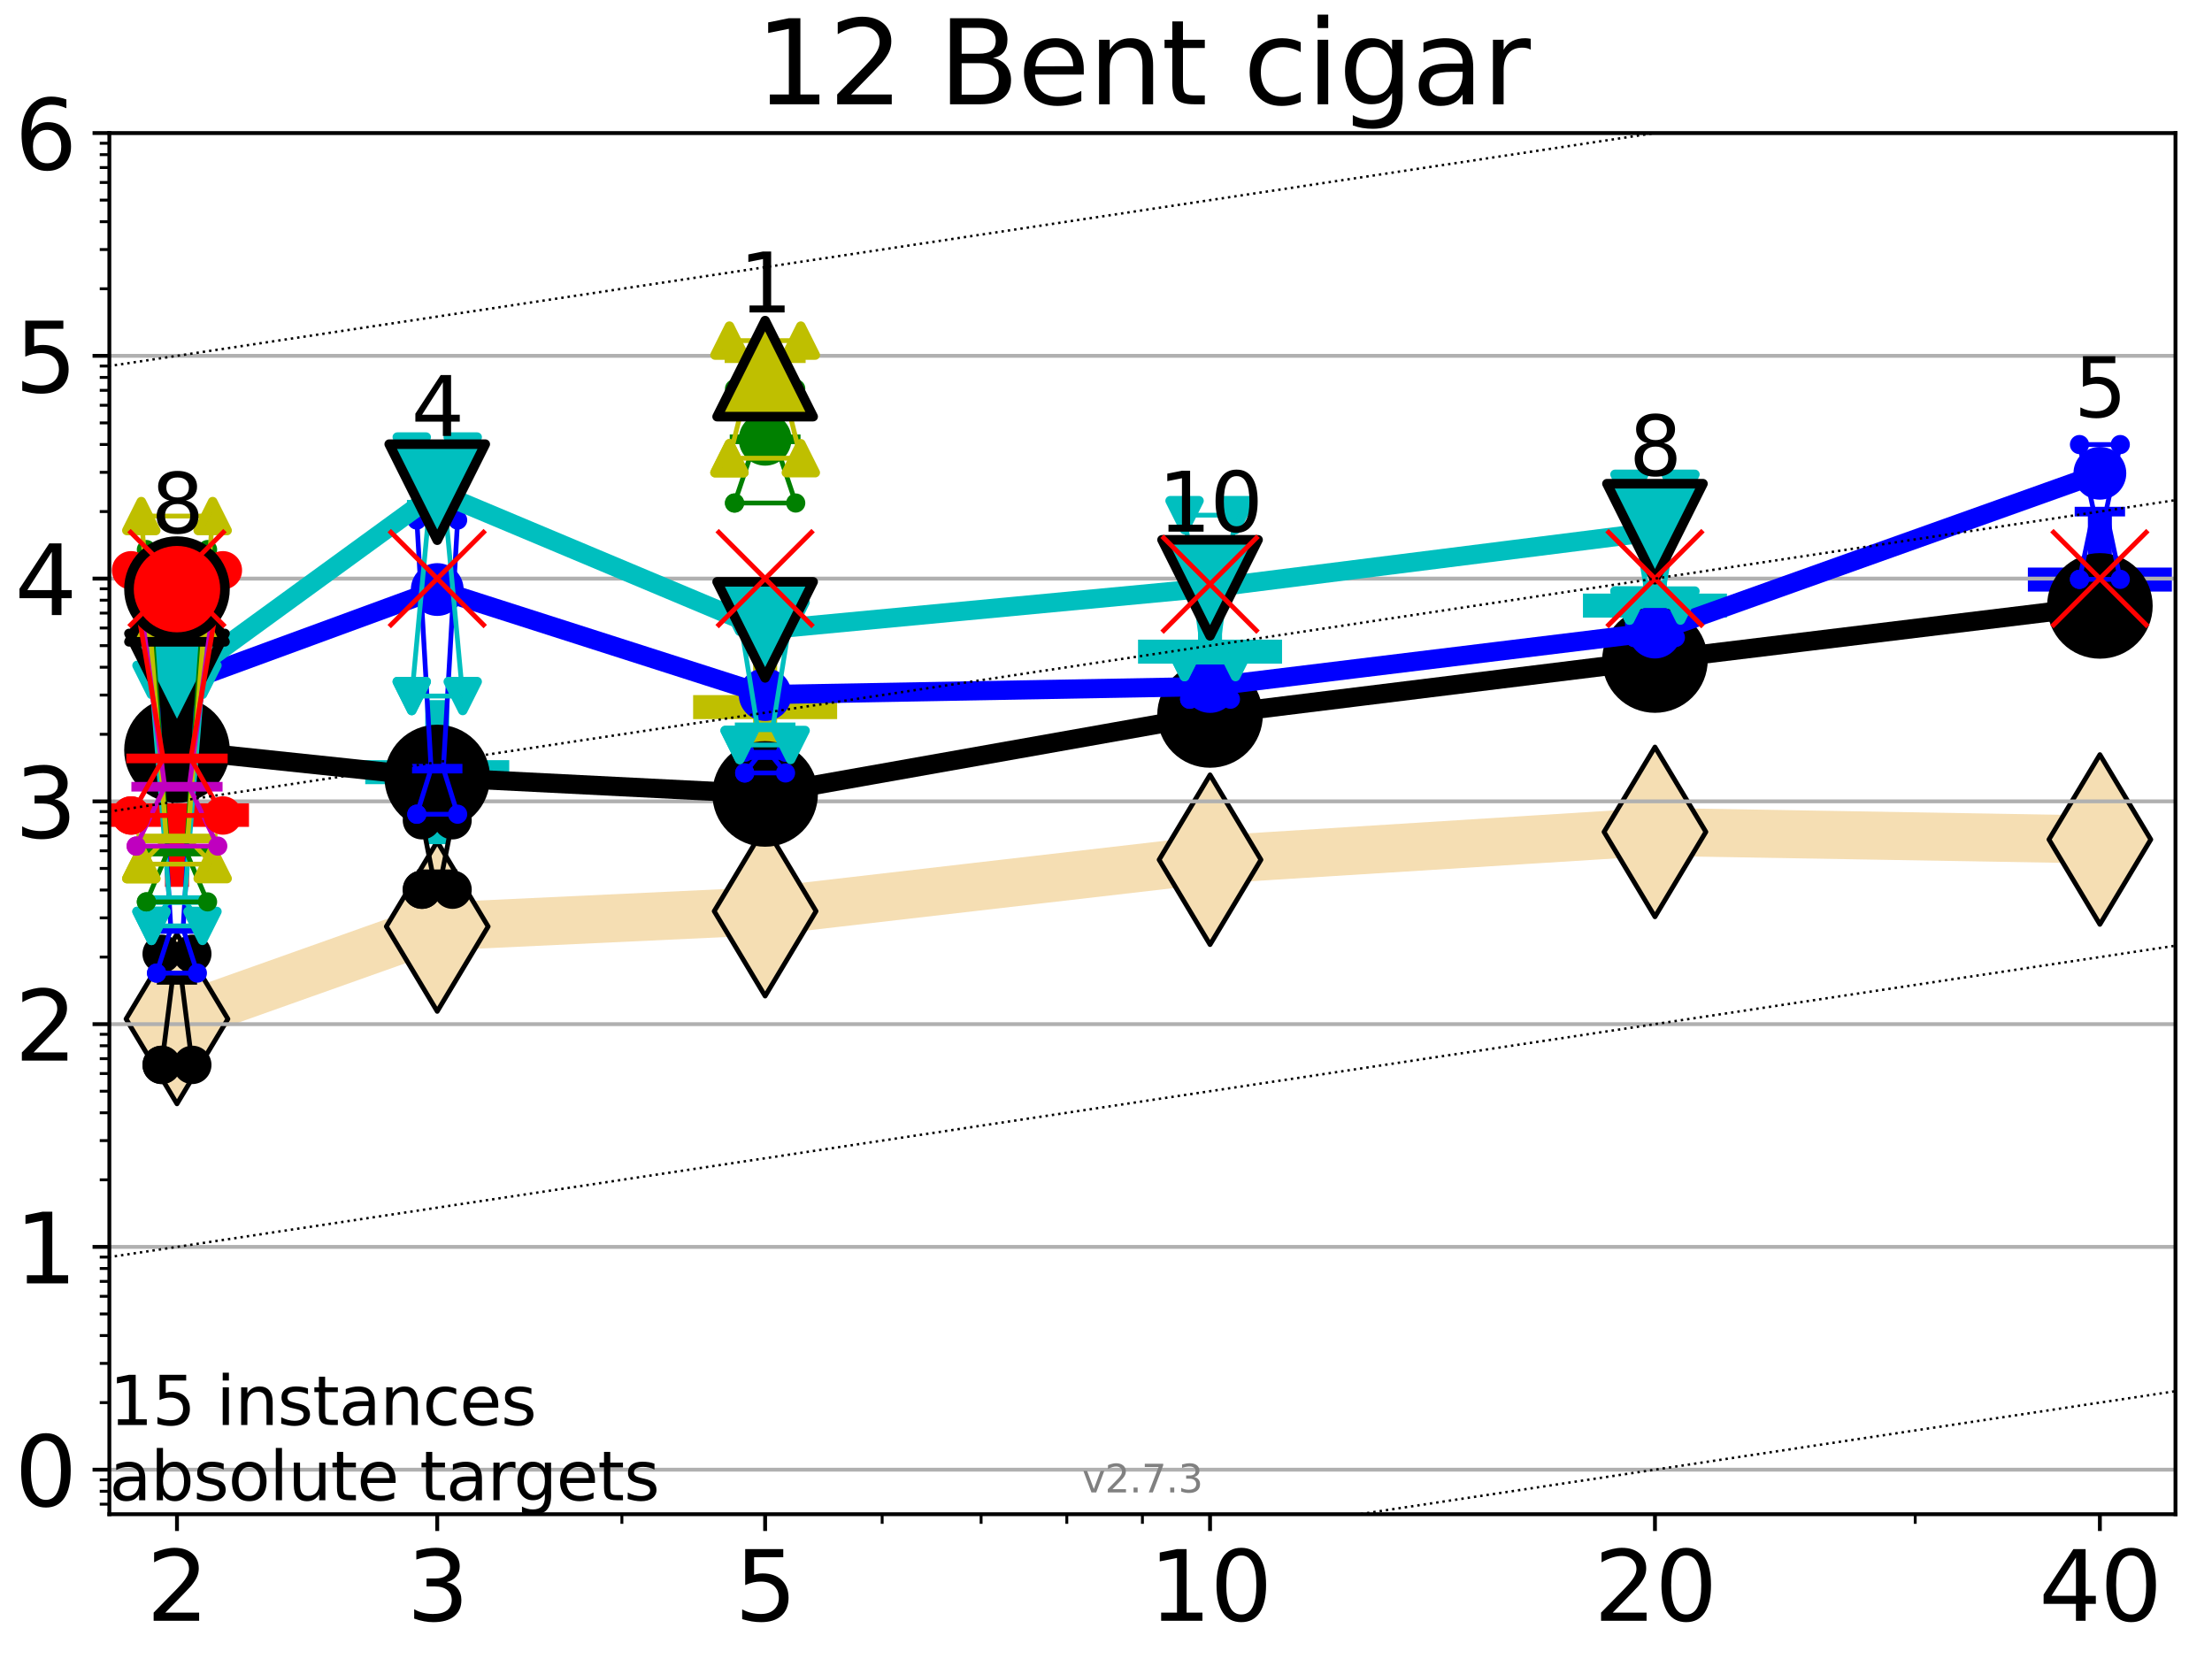 <?xml version="1.0" encoding="utf-8" standalone="no"?>
<!DOCTYPE svg PUBLIC "-//W3C//DTD SVG 1.1//EN"
  "http://www.w3.org/Graphics/SVG/1.1/DTD/svg11.dtd">
<svg xmlns:xlink="http://www.w3.org/1999/xlink" width="460.8pt" height="345.6pt" viewBox="0 0 460.8 345.6" xmlns="http://www.w3.org/2000/svg" version="1.1">
 <defs>
  <style type="text/css">*{stroke-linejoin: round; stroke-linecap: butt}</style>
 </defs>
 <g id="figure_1">
  <g id="patch_1">
   <path d="M 0 345.6 
L 460.8 345.6 
L 460.8 0 
L 0 0 
z
" style="fill: #ffffff"/>
  </g>
  <g id="axes_1">
   <g id="patch_2">
    <path d="M 22.78 315.44 
L 453.192 315.44 
L 453.192 27.72 
L 22.78 27.72 
z
" style="fill: #ffffff"/>
   </g>
   <g id="line2d_1">
    <path d="M 36.868 212.267 
L 91.085 193.007 
L 159.39 189.816 
L 252.074 179.098 
L 344.758 173.301 
L 437.443 174.882 
" clip-path="url(#pacc8658e0f)" style="fill: none; stroke: #f5deb3; stroke-width: 10; stroke-linecap: square"/>
    <defs>
     <path id="m689fb022b3" d="M -0 17.678 
L 10.607 0 
L 0 -17.678 
L -10.607 -0 
z
" style="stroke: #000000; stroke-linejoin: miter"/>
    </defs>
    <g clip-path="url(#pacc8658e0f)">
     <use xlink:href="#m689fb022b3" x="36.868" y="212.267" style="fill: #f5deb3; stroke: #000000; stroke-linejoin: miter"/>
     <use xlink:href="#m689fb022b3" x="91.085" y="193.007" style="fill: #f5deb3; stroke: #000000; stroke-linejoin: miter"/>
     <use xlink:href="#m689fb022b3" x="159.39" y="189.816" style="fill: #f5deb3; stroke: #000000; stroke-linejoin: miter"/>
     <use xlink:href="#m689fb022b3" x="252.074" y="179.098" style="fill: #f5deb3; stroke: #000000; stroke-linejoin: miter"/>
     <use xlink:href="#m689fb022b3" x="344.758" y="173.301" style="fill: #f5deb3; stroke: #000000; stroke-linejoin: miter"/>
     <use xlink:href="#m689fb022b3" x="437.443" y="174.882" style="fill: #f5deb3; stroke: #000000; stroke-linejoin: miter"/>
    </g>
   </g>
   <g id="line2d_2">
    <defs>
     <path id="m6555bfc80c" d="M -15 0 
L 15 0 
M 0 15 
L 0 -15 
" style="stroke: #ff0000; stroke-width: 5"/>
    </defs>
    <g clip-path="url(#pacc8658e0f)">
     <use xlink:href="#m6555bfc80c" x="36.868" y="169.752" style="fill: #ff0000; stroke: #ff0000; stroke-width: 5"/>
    </g>
   </g>
   <g id="line2d_3">
    <defs>
     <path id="mc0c34c07bb" d="M -15 0 
L 15 0 
M 0 15 
L 0 -15 
" style="stroke: #00bfbf; stroke-width: 5"/>
    </defs>
    <g clip-path="url(#pacc8658e0f)">
     <use xlink:href="#mc0c34c07bb" x="91.085" y="160.851" style="fill: #00bfbf; stroke: #00bfbf; stroke-width: 5"/>
    </g>
   </g>
   <g id="line2d_4">
    <defs>
     <path id="mc1c4e9e7e6" d="M -15 0 
L 15 0 
M 0 15 
L 0 -15 
" style="stroke: #bfbf00; stroke-width: 5"/>
    </defs>
    <g clip-path="url(#pacc8658e0f)">
     <use xlink:href="#mc1c4e9e7e6" x="159.39" y="147.303" style="fill: #bfbf00; stroke: #bfbf00; stroke-width: 5"/>
    </g>
   </g>
   <g id="line2d_5">
    <defs>
     <path id="m86e76a077c" d="M -15 0 
L 15 0 
M 0 15 
L 0 -15 
" style="stroke: #0000ff; stroke-width: 5"/>
    </defs>
    <g clip-path="url(#pacc8658e0f)">
     <use xlink:href="#m86e76a077c" x="437.443" y="120.731" style="fill: #0000ff; stroke: #0000ff; stroke-width: 5"/>
    </g>
   </g>
   <g id="line2d_6">
    <g clip-path="url(#pacc8658e0f)">
     <use xlink:href="#mc0c34c07bb" x="252.074" y="135.748" style="fill: #00bfbf; stroke: #00bfbf; stroke-width: 5"/>
    </g>
   </g>
   <g id="line2d_7">
    <g clip-path="url(#pacc8658e0f)">
     <use xlink:href="#mc0c34c07bb" x="344.758" y="126.154" style="fill: #00bfbf; stroke: #00bfbf; stroke-width: 5"/>
    </g>
   </g>
   <g id="matplotlib.axis_1">
    <g id="xtick_1">
     <g id="line2d_8">
      <defs>
       <path id="m99defcc860" d="M 0 0 
L 0 3.5 
" style="stroke: #000000; stroke-width: 0.8"/>
      </defs>
      <g>
       <use xlink:href="#m99defcc860" x="36.868" y="315.44" style="stroke: #000000; stroke-width: 0.8"/>
      </g>
     </g>
     <g id="text_1">
      <!-- 2 -->
      <g transform="translate(30.506 337.637) scale(0.2 -0.2)">
       <defs>
        <path id="DejaVuSans-32" d="M 1228 531 
L 3431 531 
L 3431 0 
L 469 0 
L 469 531 
Q 828 903 1448 1529 
Q 2069 2156 2228 2338 
Q 2531 2678 2651 2914 
Q 2772 3150 2772 3378 
Q 2772 3750 2511 3984 
Q 2250 4219 1831 4219 
Q 1534 4219 1204 4116 
Q 875 4013 500 3803 
L 500 4441 
Q 881 4594 1212 4672 
Q 1544 4750 1819 4750 
Q 2544 4750 2975 4387 
Q 3406 4025 3406 3419 
Q 3406 3131 3298 2873 
Q 3191 2616 2906 2266 
Q 2828 2175 2409 1742 
Q 1991 1309 1228 531 
z
" transform="scale(0.016)"/>
       </defs>
       <use xlink:href="#DejaVuSans-32"/>
      </g>
     </g>
    </g>
    <g id="xtick_2">
     <g id="line2d_9">
      <g>
       <use xlink:href="#m99defcc860" x="91.085" y="315.44" style="stroke: #000000; stroke-width: 0.8"/>
      </g>
     </g>
     <g id="text_2">
      <!-- 3 -->
      <g transform="translate(84.723 337.637) scale(0.2 -0.2)">
       <defs>
        <path id="DejaVuSans-33" d="M 2597 2516 
Q 3050 2419 3304 2112 
Q 3559 1806 3559 1356 
Q 3559 666 3084 287 
Q 2609 -91 1734 -91 
Q 1441 -91 1130 -33 
Q 819 25 488 141 
L 488 750 
Q 750 597 1062 519 
Q 1375 441 1716 441 
Q 2309 441 2620 675 
Q 2931 909 2931 1356 
Q 2931 1769 2642 2001 
Q 2353 2234 1838 2234 
L 1294 2234 
L 1294 2753 
L 1863 2753 
Q 2328 2753 2575 2939 
Q 2822 3125 2822 3475 
Q 2822 3834 2567 4026 
Q 2313 4219 1838 4219 
Q 1578 4219 1281 4162 
Q 984 4106 628 3988 
L 628 4550 
Q 988 4650 1302 4700 
Q 1616 4750 1894 4750 
Q 2613 4750 3031 4423 
Q 3450 4097 3450 3541 
Q 3450 3153 3228 2886 
Q 3006 2619 2597 2516 
z
" transform="scale(0.016)"/>
       </defs>
       <use xlink:href="#DejaVuSans-33"/>
      </g>
     </g>
    </g>
    <g id="xtick_3">
     <g id="line2d_10">
      <g>
       <use xlink:href="#m99defcc860" x="159.39" y="315.44" style="stroke: #000000; stroke-width: 0.8"/>
      </g>
     </g>
     <g id="text_3">
      <!-- 5 -->
      <g transform="translate(153.028 337.637) scale(0.2 -0.2)">
       <defs>
        <path id="DejaVuSans-35" d="M 691 4666 
L 3169 4666 
L 3169 4134 
L 1269 4134 
L 1269 2991 
Q 1406 3038 1543 3061 
Q 1681 3084 1819 3084 
Q 2600 3084 3056 2656 
Q 3513 2228 3513 1497 
Q 3513 744 3044 326 
Q 2575 -91 1722 -91 
Q 1428 -91 1123 -41 
Q 819 9 494 109 
L 494 744 
Q 775 591 1075 516 
Q 1375 441 1709 441 
Q 2250 441 2565 725 
Q 2881 1009 2881 1497 
Q 2881 1984 2565 2268 
Q 2250 2553 1709 2553 
Q 1456 2553 1204 2497 
Q 953 2441 691 2322 
L 691 4666 
z
" transform="scale(0.016)"/>
       </defs>
       <use xlink:href="#DejaVuSans-35"/>
      </g>
     </g>
    </g>
    <g id="xtick_4">
     <g id="line2d_11">
      <g>
       <use xlink:href="#m99defcc860" x="252.074" y="315.44" style="stroke: #000000; stroke-width: 0.8"/>
      </g>
     </g>
     <g id="text_4">
      <!-- 10 -->
      <g transform="translate(239.349 337.637) scale(0.2 -0.2)">
       <defs>
        <path id="DejaVuSans-31" d="M 794 531 
L 1825 531 
L 1825 4091 
L 703 3866 
L 703 4441 
L 1819 4666 
L 2450 4666 
L 2450 531 
L 3481 531 
L 3481 0 
L 794 0 
L 794 531 
z
" transform="scale(0.016)"/>
        <path id="DejaVuSans-30" d="M 2034 4250 
Q 1547 4250 1301 3770 
Q 1056 3291 1056 2328 
Q 1056 1369 1301 889 
Q 1547 409 2034 409 
Q 2525 409 2770 889 
Q 3016 1369 3016 2328 
Q 3016 3291 2770 3770 
Q 2525 4250 2034 4250 
z
M 2034 4750 
Q 2819 4750 3233 4129 
Q 3647 3509 3647 2328 
Q 3647 1150 3233 529 
Q 2819 -91 2034 -91 
Q 1250 -91 836 529 
Q 422 1150 422 2328 
Q 422 3509 836 4129 
Q 1250 4750 2034 4750 
z
" transform="scale(0.016)"/>
       </defs>
       <use xlink:href="#DejaVuSans-31"/>
       <use xlink:href="#DejaVuSans-30" transform="translate(63.623 0)"/>
      </g>
     </g>
    </g>
    <g id="xtick_5">
     <g id="line2d_12">
      <g>
       <use xlink:href="#m99defcc860" x="344.758" y="315.44" style="stroke: #000000; stroke-width: 0.8"/>
      </g>
     </g>
     <g id="text_5">
      <!-- 20 -->
      <g transform="translate(332.033 337.637) scale(0.2 -0.2)">
       <use xlink:href="#DejaVuSans-32"/>
       <use xlink:href="#DejaVuSans-30" transform="translate(63.623 0)"/>
      </g>
     </g>
    </g>
    <g id="xtick_6">
     <g id="line2d_13">
      <g>
       <use xlink:href="#m99defcc860" x="437.443" y="315.44" style="stroke: #000000; stroke-width: 0.8"/>
      </g>
     </g>
     <g id="text_6">
      <!-- 40 -->
      <g transform="translate(424.718 337.637) scale(0.2 -0.2)">
       <defs>
        <path id="DejaVuSans-34" d="M 2419 4116 
L 825 1625 
L 2419 1625 
L 2419 4116 
z
M 2253 4666 
L 3047 4666 
L 3047 1625 
L 3713 1625 
L 3713 1100 
L 3047 1100 
L 3047 0 
L 2419 0 
L 2419 1100 
L 313 1100 
L 313 1709 
L 2253 4666 
z
" transform="scale(0.016)"/>
       </defs>
       <use xlink:href="#DejaVuSans-34"/>
       <use xlink:href="#DejaVuSans-30" transform="translate(63.623 0)"/>
      </g>
     </g>
    </g>
    <g id="xtick_7">
     <g id="line2d_14">
      <defs>
       <path id="m2b19912cb8" d="M 0 0 
L 0 2 
" style="stroke: #000000; stroke-width: 0.6"/>
      </defs>
      <g>
       <use xlink:href="#m2b19912cb8" x="129.552" y="315.44" style="stroke: #000000; stroke-width: 0.6"/>
      </g>
     </g>
    </g>
    <g id="xtick_8">
     <g id="line2d_15">
      <g>
       <use xlink:href="#m2b19912cb8" x="183.769" y="315.44" style="stroke: #000000; stroke-width: 0.6"/>
      </g>
     </g>
    </g>
    <g id="xtick_9">
     <g id="line2d_16">
      <g>
       <use xlink:href="#m2b19912cb8" x="204.381" y="315.44" style="stroke: #000000; stroke-width: 0.6"/>
      </g>
     </g>
    </g>
    <g id="xtick_10">
     <g id="line2d_17">
      <g>
       <use xlink:href="#m2b19912cb8" x="222.237" y="315.44" style="stroke: #000000; stroke-width: 0.6"/>
      </g>
     </g>
    </g>
    <g id="xtick_11">
     <g id="line2d_18">
      <g>
       <use xlink:href="#m2b19912cb8" x="237.986" y="315.44" style="stroke: #000000; stroke-width: 0.6"/>
      </g>
     </g>
    </g>
    <g id="xtick_12">
     <g id="line2d_19">
      <g>
       <use xlink:href="#m2b19912cb8" x="398.975" y="315.44" style="stroke: #000000; stroke-width: 0.6"/>
      </g>
     </g>
    </g>
   </g>
   <g id="matplotlib.axis_2">
    <g id="ytick_1">
     <g id="line2d_20">
      <path d="M 22.78 306.159 
L 453.192 306.159 
" clip-path="url(#pacc8658e0f)" style="fill: none; stroke: #b0b0b0; stroke-width: 0.8; stroke-linecap: square"/>
     </g>
     <g id="line2d_21">
      <defs>
       <path id="md5ee0c7c57" d="M 0 0 
L -3.5 0 
" style="stroke: #000000; stroke-width: 0.8"/>
      </defs>
      <g>
       <use xlink:href="#md5ee0c7c57" x="22.78" y="306.159" style="stroke: #000000; stroke-width: 0.8"/>
      </g>
     </g>
     <g id="text_7">
      <!-- 0 -->
      <g transform="translate(3.055 313.757) scale(0.2 -0.2)">
       <use xlink:href="#DejaVuSans-30"/>
      </g>
     </g>
    </g>
    <g id="ytick_2">
     <g id="line2d_22">
      <path d="M 22.78 259.752 
L 453.192 259.752 
" clip-path="url(#pacc8658e0f)" style="fill: none; stroke: #b0b0b0; stroke-width: 0.8; stroke-linecap: square"/>
     </g>
     <g id="line2d_23">
      <g>
       <use xlink:href="#md5ee0c7c57" x="22.78" y="259.752" style="stroke: #000000; stroke-width: 0.8"/>
      </g>
     </g>
     <g id="text_8">
      <!-- 1 -->
      <g transform="translate(3.055 267.351) scale(0.2 -0.2)">
       <use xlink:href="#DejaVuSans-31"/>
      </g>
     </g>
    </g>
    <g id="ytick_3">
     <g id="line2d_24">
      <path d="M 22.78 213.346 
L 453.192 213.346 
" clip-path="url(#pacc8658e0f)" style="fill: none; stroke: #b0b0b0; stroke-width: 0.8; stroke-linecap: square"/>
     </g>
     <g id="line2d_25">
      <g>
       <use xlink:href="#md5ee0c7c57" x="22.78" y="213.346" style="stroke: #000000; stroke-width: 0.8"/>
      </g>
     </g>
     <g id="text_9">
      <!-- 2 -->
      <g transform="translate(3.055 220.944) scale(0.2 -0.2)">
       <use xlink:href="#DejaVuSans-32"/>
      </g>
     </g>
    </g>
    <g id="ytick_4">
     <g id="line2d_26">
      <path d="M 22.78 166.939 
L 453.192 166.939 
" clip-path="url(#pacc8658e0f)" style="fill: none; stroke: #b0b0b0; stroke-width: 0.8; stroke-linecap: square"/>
     </g>
     <g id="line2d_27">
      <g>
       <use xlink:href="#md5ee0c7c57" x="22.78" y="166.939" style="stroke: #000000; stroke-width: 0.8"/>
      </g>
     </g>
     <g id="text_10">
      <!-- 3 -->
      <g transform="translate(3.055 174.538) scale(0.2 -0.2)">
       <use xlink:href="#DejaVuSans-33"/>
      </g>
     </g>
    </g>
    <g id="ytick_5">
     <g id="line2d_28">
      <path d="M 22.78 120.533 
L 453.192 120.533 
" clip-path="url(#pacc8658e0f)" style="fill: none; stroke: #b0b0b0; stroke-width: 0.8; stroke-linecap: square"/>
     </g>
     <g id="line2d_29">
      <g>
       <use xlink:href="#md5ee0c7c57" x="22.78" y="120.533" style="stroke: #000000; stroke-width: 0.8"/>
      </g>
     </g>
     <g id="text_11">
      <!-- 4 -->
      <g transform="translate(3.055 128.131) scale(0.2 -0.2)">
       <use xlink:href="#DejaVuSans-34"/>
      </g>
     </g>
    </g>
    <g id="ytick_6">
     <g id="line2d_30">
      <path d="M 22.78 74.126 
L 453.192 74.126 
" clip-path="url(#pacc8658e0f)" style="fill: none; stroke: #b0b0b0; stroke-width: 0.8; stroke-linecap: square"/>
     </g>
     <g id="line2d_31">
      <g>
       <use xlink:href="#md5ee0c7c57" x="22.78" y="74.126" style="stroke: #000000; stroke-width: 0.8"/>
      </g>
     </g>
     <g id="text_12">
      <!-- 5 -->
      <g transform="translate(3.055 81.725) scale(0.2 -0.2)">
       <use xlink:href="#DejaVuSans-35"/>
      </g>
     </g>
    </g>
    <g id="ytick_7">
     <g id="line2d_32">
      <path d="M 22.78 27.72 
L 453.192 27.72 
" clip-path="url(#pacc8658e0f)" style="fill: none; stroke: #b0b0b0; stroke-width: 0.8; stroke-linecap: square"/>
     </g>
     <g id="line2d_33">
      <g>
       <use xlink:href="#md5ee0c7c57" x="22.78" y="27.72" style="stroke: #000000; stroke-width: 0.8"/>
      </g>
     </g>
     <g id="text_13">
      <!-- 6 -->
      <g transform="translate(3.055 35.318) scale(0.2 -0.2)">
       <defs>
        <path id="DejaVuSans-36" d="M 2113 2584 
Q 1688 2584 1439 2293 
Q 1191 2003 1191 1497 
Q 1191 994 1439 701 
Q 1688 409 2113 409 
Q 2538 409 2786 701 
Q 3034 994 3034 1497 
Q 3034 2003 2786 2293 
Q 2538 2584 2113 2584 
z
M 3366 4563 
L 3366 3988 
Q 3128 4100 2886 4159 
Q 2644 4219 2406 4219 
Q 1781 4219 1451 3797 
Q 1122 3375 1075 2522 
Q 1259 2794 1537 2939 
Q 1816 3084 2150 3084 
Q 2853 3084 3261 2657 
Q 3669 2231 3669 1497 
Q 3669 778 3244 343 
Q 2819 -91 2113 -91 
Q 1303 -91 875 529 
Q 447 1150 447 2328 
Q 447 3434 972 4092 
Q 1497 4750 2381 4750 
Q 2619 4750 2861 4703 
Q 3103 4656 3366 4563 
z
" transform="scale(0.016)"/>
       </defs>
       <use xlink:href="#DejaVuSans-36"/>
      </g>
     </g>
    </g>
    <g id="ytick_8">
     <g id="line2d_34">
      <defs>
       <path id="m6b7459ea60" d="M 0 0 
L -2 0 
" style="stroke: #000000; stroke-width: 0.6"/>
      </defs>
      <g>
       <use xlink:href="#m6b7459ea60" x="22.78" y="313.347" style="stroke: #000000; stroke-width: 0.6"/>
      </g>
     </g>
    </g>
    <g id="ytick_9">
     <g id="line2d_35">
      <g>
       <use xlink:href="#m6b7459ea60" x="22.78" y="310.656" style="stroke: #000000; stroke-width: 0.6"/>
      </g>
     </g>
    </g>
    <g id="ytick_10">
     <g id="line2d_36">
      <g>
       <use xlink:href="#m6b7459ea60" x="22.78" y="308.282" style="stroke: #000000; stroke-width: 0.6"/>
      </g>
     </g>
    </g>
    <g id="ytick_11">
     <g id="line2d_37">
      <g>
       <use xlink:href="#m6b7459ea60" x="22.78" y="292.189" style="stroke: #000000; stroke-width: 0.6"/>
      </g>
     </g>
    </g>
    <g id="ytick_12">
     <g id="line2d_38">
      <g>
       <use xlink:href="#m6b7459ea60" x="22.78" y="284.017" style="stroke: #000000; stroke-width: 0.6"/>
      </g>
     </g>
    </g>
    <g id="ytick_13">
     <g id="line2d_39">
      <g>
       <use xlink:href="#m6b7459ea60" x="22.78" y="278.219" style="stroke: #000000; stroke-width: 0.6"/>
      </g>
     </g>
    </g>
    <g id="ytick_14">
     <g id="line2d_40">
      <g>
       <use xlink:href="#m6b7459ea60" x="22.78" y="273.722" style="stroke: #000000; stroke-width: 0.6"/>
      </g>
     </g>
    </g>
    <g id="ytick_15">
     <g id="line2d_41">
      <g>
       <use xlink:href="#m6b7459ea60" x="22.78" y="270.047" style="stroke: #000000; stroke-width: 0.6"/>
      </g>
     </g>
    </g>
    <g id="ytick_16">
     <g id="line2d_42">
      <g>
       <use xlink:href="#m6b7459ea60" x="22.78" y="266.941" style="stroke: #000000; stroke-width: 0.6"/>
      </g>
     </g>
    </g>
    <g id="ytick_17">
     <g id="line2d_43">
      <g>
       <use xlink:href="#m6b7459ea60" x="22.78" y="264.25" style="stroke: #000000; stroke-width: 0.6"/>
      </g>
     </g>
    </g>
    <g id="ytick_18">
     <g id="line2d_44">
      <g>
       <use xlink:href="#m6b7459ea60" x="22.78" y="261.876" style="stroke: #000000; stroke-width: 0.6"/>
      </g>
     </g>
    </g>
    <g id="ytick_19">
     <g id="line2d_45">
      <g>
       <use xlink:href="#m6b7459ea60" x="22.78" y="245.783" style="stroke: #000000; stroke-width: 0.6"/>
      </g>
     </g>
    </g>
    <g id="ytick_20">
     <g id="line2d_46">
      <g>
       <use xlink:href="#m6b7459ea60" x="22.78" y="237.611" style="stroke: #000000; stroke-width: 0.6"/>
      </g>
     </g>
    </g>
    <g id="ytick_21">
     <g id="line2d_47">
      <g>
       <use xlink:href="#m6b7459ea60" x="22.78" y="231.813" style="stroke: #000000; stroke-width: 0.6"/>
      </g>
     </g>
    </g>
    <g id="ytick_22">
     <g id="line2d_48">
      <g>
       <use xlink:href="#m6b7459ea60" x="22.78" y="227.316" style="stroke: #000000; stroke-width: 0.6"/>
      </g>
     </g>
    </g>
    <g id="ytick_23">
     <g id="line2d_49">
      <g>
       <use xlink:href="#m6b7459ea60" x="22.78" y="223.641" style="stroke: #000000; stroke-width: 0.6"/>
      </g>
     </g>
    </g>
    <g id="ytick_24">
     <g id="line2d_50">
      <g>
       <use xlink:href="#m6b7459ea60" x="22.78" y="220.534" style="stroke: #000000; stroke-width: 0.6"/>
      </g>
     </g>
    </g>
    <g id="ytick_25">
     <g id="line2d_51">
      <g>
       <use xlink:href="#m6b7459ea60" x="22.78" y="217.843" style="stroke: #000000; stroke-width: 0.6"/>
      </g>
     </g>
    </g>
    <g id="ytick_26">
     <g id="line2d_52">
      <g>
       <use xlink:href="#m6b7459ea60" x="22.78" y="215.469" style="stroke: #000000; stroke-width: 0.6"/>
      </g>
     </g>
    </g>
    <g id="ytick_27">
     <g id="line2d_53">
      <g>
       <use xlink:href="#m6b7459ea60" x="22.78" y="199.376" style="stroke: #000000; stroke-width: 0.6"/>
      </g>
     </g>
    </g>
    <g id="ytick_28">
     <g id="line2d_54">
      <g>
       <use xlink:href="#m6b7459ea60" x="22.78" y="191.204" style="stroke: #000000; stroke-width: 0.6"/>
      </g>
     </g>
    </g>
    <g id="ytick_29">
     <g id="line2d_55">
      <g>
       <use xlink:href="#m6b7459ea60" x="22.78" y="185.406" style="stroke: #000000; stroke-width: 0.6"/>
      </g>
     </g>
    </g>
    <g id="ytick_30">
     <g id="line2d_56">
      <g>
       <use xlink:href="#m6b7459ea60" x="22.78" y="180.909" style="stroke: #000000; stroke-width: 0.6"/>
      </g>
     </g>
    </g>
    <g id="ytick_31">
     <g id="line2d_57">
      <g>
       <use xlink:href="#m6b7459ea60" x="22.78" y="177.235" style="stroke: #000000; stroke-width: 0.6"/>
      </g>
     </g>
    </g>
    <g id="ytick_32">
     <g id="line2d_58">
      <g>
       <use xlink:href="#m6b7459ea60" x="22.78" y="174.128" style="stroke: #000000; stroke-width: 0.6"/>
      </g>
     </g>
    </g>
    <g id="ytick_33">
     <g id="line2d_59">
      <g>
       <use xlink:href="#m6b7459ea60" x="22.78" y="171.437" style="stroke: #000000; stroke-width: 0.6"/>
      </g>
     </g>
    </g>
    <g id="ytick_34">
     <g id="line2d_60">
      <g>
       <use xlink:href="#m6b7459ea60" x="22.78" y="169.063" style="stroke: #000000; stroke-width: 0.6"/>
      </g>
     </g>
    </g>
    <g id="ytick_35">
     <g id="line2d_61">
      <g>
       <use xlink:href="#m6b7459ea60" x="22.78" y="152.97" style="stroke: #000000; stroke-width: 0.6"/>
      </g>
     </g>
    </g>
    <g id="ytick_36">
     <g id="line2d_62">
      <g>
       <use xlink:href="#m6b7459ea60" x="22.78" y="144.798" style="stroke: #000000; stroke-width: 0.6"/>
      </g>
     </g>
    </g>
    <g id="ytick_37">
     <g id="line2d_63">
      <g>
       <use xlink:href="#m6b7459ea60" x="22.78" y="139" style="stroke: #000000; stroke-width: 0.6"/>
      </g>
     </g>
    </g>
    <g id="ytick_38">
     <g id="line2d_64">
      <g>
       <use xlink:href="#m6b7459ea60" x="22.78" y="134.503" style="stroke: #000000; stroke-width: 0.6"/>
      </g>
     </g>
    </g>
    <g id="ytick_39">
     <g id="line2d_65">
      <g>
       <use xlink:href="#m6b7459ea60" x="22.78" y="130.828" style="stroke: #000000; stroke-width: 0.6"/>
      </g>
     </g>
    </g>
    <g id="ytick_40">
     <g id="line2d_66">
      <g>
       <use xlink:href="#m6b7459ea60" x="22.78" y="127.721" style="stroke: #000000; stroke-width: 0.6"/>
      </g>
     </g>
    </g>
    <g id="ytick_41">
     <g id="line2d_67">
      <g>
       <use xlink:href="#m6b7459ea60" x="22.78" y="125.03" style="stroke: #000000; stroke-width: 0.6"/>
      </g>
     </g>
    </g>
    <g id="ytick_42">
     <g id="line2d_68">
      <g>
       <use xlink:href="#m6b7459ea60" x="22.78" y="122.656" style="stroke: #000000; stroke-width: 0.6"/>
      </g>
     </g>
    </g>
    <g id="ytick_43">
     <g id="line2d_69">
      <g>
       <use xlink:href="#m6b7459ea60" x="22.78" y="106.563" style="stroke: #000000; stroke-width: 0.6"/>
      </g>
     </g>
    </g>
    <g id="ytick_44">
     <g id="line2d_70">
      <g>
       <use xlink:href="#m6b7459ea60" x="22.78" y="98.391" style="stroke: #000000; stroke-width: 0.6"/>
      </g>
     </g>
    </g>
    <g id="ytick_45">
     <g id="line2d_71">
      <g>
       <use xlink:href="#m6b7459ea60" x="22.78" y="92.593" style="stroke: #000000; stroke-width: 0.6"/>
      </g>
     </g>
    </g>
    <g id="ytick_46">
     <g id="line2d_72">
      <g>
       <use xlink:href="#m6b7459ea60" x="22.78" y="88.096" style="stroke: #000000; stroke-width: 0.6"/>
      </g>
     </g>
    </g>
    <g id="ytick_47">
     <g id="line2d_73">
      <g>
       <use xlink:href="#m6b7459ea60" x="22.78" y="84.422" style="stroke: #000000; stroke-width: 0.6"/>
      </g>
     </g>
    </g>
    <g id="ytick_48">
     <g id="line2d_74">
      <g>
       <use xlink:href="#m6b7459ea60" x="22.78" y="81.315" style="stroke: #000000; stroke-width: 0.6"/>
      </g>
     </g>
    </g>
    <g id="ytick_49">
     <g id="line2d_75">
      <g>
       <use xlink:href="#m6b7459ea60" x="22.78" y="78.624" style="stroke: #000000; stroke-width: 0.6"/>
      </g>
     </g>
    </g>
    <g id="ytick_50">
     <g id="line2d_76">
      <g>
       <use xlink:href="#m6b7459ea60" x="22.78" y="76.25" style="stroke: #000000; stroke-width: 0.6"/>
      </g>
     </g>
    </g>
    <g id="ytick_51">
     <g id="line2d_77">
      <g>
       <use xlink:href="#m6b7459ea60" x="22.78" y="60.157" style="stroke: #000000; stroke-width: 0.6"/>
      </g>
     </g>
    </g>
    <g id="ytick_52">
     <g id="line2d_78">
      <g>
       <use xlink:href="#m6b7459ea60" x="22.78" y="51.985" style="stroke: #000000; stroke-width: 0.6"/>
      </g>
     </g>
    </g>
    <g id="ytick_53">
     <g id="line2d_79">
      <g>
       <use xlink:href="#m6b7459ea60" x="22.78" y="46.187" style="stroke: #000000; stroke-width: 0.6"/>
      </g>
     </g>
    </g>
    <g id="ytick_54">
     <g id="line2d_80">
      <g>
       <use xlink:href="#m6b7459ea60" x="22.78" y="41.69" style="stroke: #000000; stroke-width: 0.6"/>
      </g>
     </g>
    </g>
    <g id="ytick_55">
     <g id="line2d_81">
      <g>
       <use xlink:href="#m6b7459ea60" x="22.78" y="38.015" style="stroke: #000000; stroke-width: 0.6"/>
      </g>
     </g>
    </g>
    <g id="ytick_56">
     <g id="line2d_82">
      <g>
       <use xlink:href="#m6b7459ea60" x="22.78" y="34.908" style="stroke: #000000; stroke-width: 0.6"/>
      </g>
     </g>
    </g>
    <g id="ytick_57">
     <g id="line2d_83">
      <g>
       <use xlink:href="#m6b7459ea60" x="22.78" y="32.217" style="stroke: #000000; stroke-width: 0.6"/>
      </g>
     </g>
    </g>
    <g id="ytick_58">
     <g id="line2d_84">
      <g>
       <use xlink:href="#m6b7459ea60" x="22.78" y="29.843" style="stroke: #000000; stroke-width: 0.6"/>
      </g>
     </g>
    </g>
   </g>
   <g id="line2d_85">
    <path d="M 33.682 221.835 
L 35.912 204.127 
L 33.682 198.707 
L 40.054 198.707 
L 37.824 204.127 
L 40.054 221.835 
L 33.682 221.835 
" clip-path="url(#pacc8658e0f)" style="fill: none; stroke: #000000; stroke-linecap: square"/>
   </g>
   <g id="line2d_86">
    <path d="M 33.682 221.835 
L 40.054 221.835 
L 40.054 198.707 
L 33.682 198.707 
L 33.682 221.835 
" clip-path="url(#pacc8658e0f)" style="fill: none"/>
    <defs>
     <path id="meed7c44fb1" d="M 0 3 
C 0.796 3 1.559 2.684 2.121 2.121 
C 2.684 1.559 3 0.796 3 0 
C 3 -0.796 2.684 -1.559 2.121 -2.121 
C 1.559 -2.684 0.796 -3 0 -3 
C -0.796 -3 -1.559 -2.684 -2.121 -2.121 
C -2.684 -1.559 -3 -0.796 -3 0 
C -3 0.796 -2.684 1.559 -2.121 2.121 
C -1.559 2.684 -0.796 3 0 3 
z
" style="stroke: #000000; stroke-width: 2"/>
    </defs>
    <g clip-path="url(#pacc8658e0f)">
     <use xlink:href="#meed7c44fb1" x="33.682" y="221.835" style="stroke: #000000; stroke-width: 2"/>
     <use xlink:href="#meed7c44fb1" x="40.054" y="221.835" style="stroke: #000000; stroke-width: 2"/>
     <use xlink:href="#meed7c44fb1" x="40.054" y="198.707" style="stroke: #000000; stroke-width: 2"/>
     <use xlink:href="#meed7c44fb1" x="33.682" y="198.707" style="stroke: #000000; stroke-width: 2"/>
     <use xlink:href="#meed7c44fb1" x="33.682" y="221.835" style="stroke: #000000; stroke-width: 2"/>
    </g>
   </g>
   <g id="line2d_87">
    <path d="M 33.682 204.127 
L 40.054 204.127 
" clip-path="url(#pacc8658e0f)" style="fill: none; stroke: #000000; stroke-width: 2; stroke-linecap: square"/>
   </g>
   <g id="line2d_88">
    <path d="M 87.899 185.335 
L 90.129 182.128 
L 87.899 170.869 
L 94.271 170.869 
L 92.041 182.128 
L 94.271 185.335 
L 87.899 185.335 
" clip-path="url(#pacc8658e0f)" style="fill: none; stroke: #000000; stroke-linecap: square"/>
   </g>
   <g id="line2d_89">
    <path d="M 87.899 185.335 
L 94.271 185.335 
L 94.271 170.869 
L 87.899 170.869 
L 87.899 185.335 
" clip-path="url(#pacc8658e0f)" style="fill: none"/>
    <g clip-path="url(#pacc8658e0f)">
     <use xlink:href="#meed7c44fb1" x="87.899" y="185.335" style="stroke: #000000; stroke-width: 2"/>
     <use xlink:href="#meed7c44fb1" x="94.271" y="185.335" style="stroke: #000000; stroke-width: 2"/>
     <use xlink:href="#meed7c44fb1" x="94.271" y="170.869" style="stroke: #000000; stroke-width: 2"/>
     <use xlink:href="#meed7c44fb1" x="87.899" y="170.869" style="stroke: #000000; stroke-width: 2"/>
     <use xlink:href="#meed7c44fb1" x="87.899" y="185.335" style="stroke: #000000; stroke-width: 2"/>
    </g>
   </g>
   <g id="line2d_90">
    <path d="M 87.899 182.128 
L 94.271 182.128 
" clip-path="url(#pacc8658e0f)" style="fill: none; stroke: #000000; stroke-width: 2; stroke-linecap: square"/>
   </g>
   <g id="line2d_91">
    <path d="M 156.204 167.846 
L 158.434 165.632 
L 156.204 163.729 
L 162.576 163.729 
L 160.346 165.632 
L 162.576 167.846 
L 156.204 167.846 
" clip-path="url(#pacc8658e0f)" style="fill: none; stroke: #000000; stroke-linecap: square"/>
   </g>
   <g id="line2d_92">
    <path d="M 156.204 167.846 
L 162.576 167.846 
L 162.576 163.729 
L 156.204 163.729 
L 156.204 167.846 
" clip-path="url(#pacc8658e0f)" style="fill: none"/>
    <g clip-path="url(#pacc8658e0f)">
     <use xlink:href="#meed7c44fb1" x="156.204" y="167.846" style="stroke: #000000; stroke-width: 2"/>
     <use xlink:href="#meed7c44fb1" x="162.576" y="167.846" style="stroke: #000000; stroke-width: 2"/>
     <use xlink:href="#meed7c44fb1" x="162.576" y="163.729" style="stroke: #000000; stroke-width: 2"/>
     <use xlink:href="#meed7c44fb1" x="156.204" y="163.729" style="stroke: #000000; stroke-width: 2"/>
     <use xlink:href="#meed7c44fb1" x="156.204" y="167.846" style="stroke: #000000; stroke-width: 2"/>
    </g>
   </g>
   <g id="line2d_93">
    <path d="M 156.204 165.632 
L 162.576 165.632 
" clip-path="url(#pacc8658e0f)" style="fill: none; stroke: #000000; stroke-width: 2; stroke-linecap: square"/>
   </g>
   <g id="line2d_94">
    <path d="M 248.888 151.367 
L 251.118 150.655 
L 248.888 146.372 
L 255.26 146.372 
L 253.03 150.655 
L 255.26 151.367 
L 248.888 151.367 
" clip-path="url(#pacc8658e0f)" style="fill: none; stroke: #000000; stroke-linecap: square"/>
   </g>
   <g id="line2d_95">
    <path d="M 248.888 151.367 
L 255.26 151.367 
L 255.26 146.372 
L 248.888 146.372 
L 248.888 151.367 
" clip-path="url(#pacc8658e0f)" style="fill: none"/>
    <g clip-path="url(#pacc8658e0f)">
     <use xlink:href="#meed7c44fb1" x="248.888" y="151.367" style="stroke: #000000; stroke-width: 2"/>
     <use xlink:href="#meed7c44fb1" x="255.26" y="151.367" style="stroke: #000000; stroke-width: 2"/>
     <use xlink:href="#meed7c44fb1" x="255.26" y="146.372" style="stroke: #000000; stroke-width: 2"/>
     <use xlink:href="#meed7c44fb1" x="248.888" y="146.372" style="stroke: #000000; stroke-width: 2"/>
     <use xlink:href="#meed7c44fb1" x="248.888" y="151.367" style="stroke: #000000; stroke-width: 2"/>
    </g>
   </g>
   <g id="line2d_96">
    <path d="M 248.888 150.655 
L 255.26 150.655 
" clip-path="url(#pacc8658e0f)" style="fill: none; stroke: #000000; stroke-width: 2; stroke-linecap: square"/>
   </g>
   <g id="line2d_97">
    <path d="M 341.572 138.514 
L 343.803 137.136 
L 341.572 136.458 
L 347.945 136.458 
L 345.714 137.136 
L 347.945 138.514 
L 341.572 138.514 
" clip-path="url(#pacc8658e0f)" style="fill: none; stroke: #000000; stroke-linecap: square"/>
   </g>
   <g id="line2d_98">
    <path d="M 341.572 138.514 
L 347.945 138.514 
L 347.945 136.458 
L 341.572 136.458 
L 341.572 138.514 
" clip-path="url(#pacc8658e0f)" style="fill: none"/>
    <g clip-path="url(#pacc8658e0f)">
     <use xlink:href="#meed7c44fb1" x="341.572" y="138.514" style="stroke: #000000; stroke-width: 2"/>
     <use xlink:href="#meed7c44fb1" x="347.945" y="138.514" style="stroke: #000000; stroke-width: 2"/>
     <use xlink:href="#meed7c44fb1" x="347.945" y="136.458" style="stroke: #000000; stroke-width: 2"/>
     <use xlink:href="#meed7c44fb1" x="341.572" y="136.458" style="stroke: #000000; stroke-width: 2"/>
     <use xlink:href="#meed7c44fb1" x="341.572" y="138.514" style="stroke: #000000; stroke-width: 2"/>
    </g>
   </g>
   <g id="line2d_99">
    <path d="M 341.572 137.136 
L 347.945 137.136 
" clip-path="url(#pacc8658e0f)" style="fill: none; stroke: #000000; stroke-width: 2; stroke-linecap: square"/>
   </g>
   <g id="line2d_100">
    <path d="M 434.257 127.069 
L 436.487 126.483 
L 434.257 125.319 
L 440.629 125.319 
L 438.398 126.483 
L 440.629 127.069 
L 434.257 127.069 
" clip-path="url(#pacc8658e0f)" style="fill: none; stroke: #000000; stroke-linecap: square"/>
   </g>
   <g id="line2d_101">
    <path d="M 434.257 127.069 
L 440.629 127.069 
L 440.629 125.319 
L 434.257 125.319 
L 434.257 127.069 
" clip-path="url(#pacc8658e0f)" style="fill: none"/>
    <g clip-path="url(#pacc8658e0f)">
     <use xlink:href="#meed7c44fb1" x="434.257" y="127.069" style="stroke: #000000; stroke-width: 2"/>
     <use xlink:href="#meed7c44fb1" x="440.629" y="127.069" style="stroke: #000000; stroke-width: 2"/>
     <use xlink:href="#meed7c44fb1" x="440.629" y="125.319" style="stroke: #000000; stroke-width: 2"/>
     <use xlink:href="#meed7c44fb1" x="434.257" y="125.319" style="stroke: #000000; stroke-width: 2"/>
     <use xlink:href="#meed7c44fb1" x="434.257" y="127.069" style="stroke: #000000; stroke-width: 2"/>
    </g>
   </g>
   <g id="line2d_102">
    <path d="M 434.257 126.483 
L 440.629 126.483 
" clip-path="url(#pacc8658e0f)" style="fill: none; stroke: #000000; stroke-width: 2; stroke-linecap: square"/>
   </g>
   <g id="line2d_103">
    <path d="M 36.868 156.256 
L 91.085 161.96 
" clip-path="url(#pacc8658e0f)" style="fill: none; stroke: #000000; stroke-width: 4; stroke-linecap: square"/>
   </g>
   <g id="line2d_104">
    <path d="M 91.085 161.96 
L 159.39 165.39 
" clip-path="url(#pacc8658e0f)" style="fill: none; stroke: #000000; stroke-width: 4; stroke-linecap: square"/>
   </g>
   <g id="line2d_105">
    <path d="M 159.39 165.39 
L 252.074 148.939 
" clip-path="url(#pacc8658e0f)" style="fill: none; stroke: #000000; stroke-width: 4; stroke-linecap: square"/>
   </g>
   <g id="line2d_106">
    <path d="M 252.074 148.939 
L 344.758 137.497 
" clip-path="url(#pacc8658e0f)" style="fill: none; stroke: #000000; stroke-width: 4; stroke-linecap: square"/>
   </g>
   <g id="line2d_107">
    <path d="M 344.758 137.497 
L 437.443 126.22 
" clip-path="url(#pacc8658e0f)" style="fill: none; stroke: #000000; stroke-width: 4; stroke-linecap: square"/>
   </g>
   <g id="line2d_108">
    <path d="M 36.868 156.256 
L 91.085 161.96 
L 159.39 165.39 
L 252.074 148.939 
L 344.758 137.497 
L 437.443 126.22 
" clip-path="url(#pacc8658e0f)" style="fill: none"/>
    <defs>
     <path id="m38eaa4d73f" d="M 0 10 
C 2.652 10 5.196 8.946 7.071 7.071 
C 8.946 5.196 10 2.652 10 0 
C 10 -2.652 8.946 -5.196 7.071 -7.071 
C 5.196 -8.946 2.652 -10 0 -10 
C -2.652 -10 -5.196 -8.946 -7.071 -7.071 
C -8.946 -5.196 -10 -2.652 -10 0 
C -10 2.652 -8.946 5.196 -7.071 7.071 
C -5.196 8.946 -2.652 10 0 10 
z
" style="stroke: #000000; stroke-width: 2"/>
    </defs>
    <g clip-path="url(#pacc8658e0f)">
     <use xlink:href="#m38eaa4d73f" x="36.868" y="156.256" style="stroke: #000000; stroke-width: 2"/>
     <use xlink:href="#m38eaa4d73f" x="91.085" y="161.96" style="stroke: #000000; stroke-width: 2"/>
     <use xlink:href="#m38eaa4d73f" x="159.39" y="165.39" style="stroke: #000000; stroke-width: 2"/>
     <use xlink:href="#m38eaa4d73f" x="252.074" y="148.939" style="stroke: #000000; stroke-width: 2"/>
     <use xlink:href="#m38eaa4d73f" x="344.758" y="137.497" style="stroke: #000000; stroke-width: 2"/>
     <use xlink:href="#m38eaa4d73f" x="437.443" y="126.22" style="stroke: #000000; stroke-width: 2"/>
    </g>
   </g>
   <g id="line2d_109">
    <path d="M 32.62 202.711 
L 35.594 193.515 
L 32.62 142.642 
L 41.116 142.642 
L 38.143 193.515 
L 41.116 202.711 
L 32.62 202.711 
" clip-path="url(#pacc8658e0f)" style="fill: none; stroke: #0000ff; stroke-linecap: square"/>
   </g>
   <g id="line2d_110">
    <path d="M 32.62 202.711 
L 41.116 202.711 
L 41.116 142.642 
L 32.62 142.642 
L 32.62 202.711 
" clip-path="url(#pacc8658e0f)" style="fill: none"/>
    <defs>
     <path id="m48f9d7bf75" d="M 0 1.5 
C 0.398 1.5 0.779 1.342 1.061 1.061 
C 1.342 0.779 1.5 0.398 1.5 0 
C 1.5 -0.398 1.342 -0.779 1.061 -1.061 
C 0.779 -1.342 0.398 -1.5 0 -1.5 
C -0.398 -1.5 -0.779 -1.342 -1.061 -1.061 
C -1.342 -0.779 -1.5 -0.398 -1.5 0 
C -1.5 0.398 -1.342 0.779 -1.061 1.061 
C -0.779 1.342 -0.398 1.5 0 1.5 
z
" style="stroke: #0000ff"/>
    </defs>
    <g clip-path="url(#pacc8658e0f)">
     <use xlink:href="#m48f9d7bf75" x="32.62" y="202.711" style="fill: #0000ff; stroke: #0000ff"/>
     <use xlink:href="#m48f9d7bf75" x="41.116" y="202.711" style="fill: #0000ff; stroke: #0000ff"/>
     <use xlink:href="#m48f9d7bf75" x="41.116" y="142.642" style="fill: #0000ff; stroke: #0000ff"/>
     <use xlink:href="#m48f9d7bf75" x="32.62" y="142.642" style="fill: #0000ff; stroke: #0000ff"/>
     <use xlink:href="#m48f9d7bf75" x="32.62" y="202.711" style="fill: #0000ff; stroke: #0000ff"/>
    </g>
   </g>
   <g id="line2d_111">
    <path d="M 32.62 193.515 
L 41.116 193.515 
" clip-path="url(#pacc8658e0f)" style="fill: none; stroke: #0000ff; stroke-width: 2; stroke-linecap: square"/>
   </g>
   <g id="line2d_112">
    <path d="M 86.837 169.615 
L 89.811 160.125 
L 86.837 108.339 
L 95.333 108.339 
L 92.359 160.125 
L 95.333 169.615 
L 86.837 169.615 
" clip-path="url(#pacc8658e0f)" style="fill: none; stroke: #0000ff; stroke-linecap: square"/>
   </g>
   <g id="line2d_113">
    <path d="M 86.837 169.615 
L 95.333 169.615 
L 95.333 108.339 
L 86.837 108.339 
L 86.837 169.615 
" clip-path="url(#pacc8658e0f)" style="fill: none"/>
    <g clip-path="url(#pacc8658e0f)">
     <use xlink:href="#m48f9d7bf75" x="86.837" y="169.615" style="fill: #0000ff; stroke: #0000ff"/>
     <use xlink:href="#m48f9d7bf75" x="95.333" y="169.615" style="fill: #0000ff; stroke: #0000ff"/>
     <use xlink:href="#m48f9d7bf75" x="95.333" y="108.339" style="fill: #0000ff; stroke: #0000ff"/>
     <use xlink:href="#m48f9d7bf75" x="86.837" y="108.339" style="fill: #0000ff; stroke: #0000ff"/>
     <use xlink:href="#m48f9d7bf75" x="86.837" y="169.615" style="fill: #0000ff; stroke: #0000ff"/>
    </g>
   </g>
   <g id="line2d_114">
    <path d="M 86.837 160.125 
L 95.333 160.125 
" clip-path="url(#pacc8658e0f)" style="fill: none; stroke: #0000ff; stroke-width: 2; stroke-linecap: square"/>
   </g>
   <g id="line2d_115">
    <path d="M 155.142 161.017 
L 158.116 157.309 
L 155.142 156.712 
L 163.638 156.712 
L 160.665 157.309 
L 163.638 161.017 
L 155.142 161.017 
" clip-path="url(#pacc8658e0f)" style="fill: none; stroke: #0000ff; stroke-linecap: square"/>
   </g>
   <g id="line2d_116">
    <path d="M 155.142 161.017 
L 163.638 161.017 
L 163.638 156.712 
L 155.142 156.712 
L 155.142 161.017 
" clip-path="url(#pacc8658e0f)" style="fill: none"/>
    <g clip-path="url(#pacc8658e0f)">
     <use xlink:href="#m48f9d7bf75" x="155.142" y="161.017" style="fill: #0000ff; stroke: #0000ff"/>
     <use xlink:href="#m48f9d7bf75" x="163.638" y="161.017" style="fill: #0000ff; stroke: #0000ff"/>
     <use xlink:href="#m48f9d7bf75" x="163.638" y="156.712" style="fill: #0000ff; stroke: #0000ff"/>
     <use xlink:href="#m48f9d7bf75" x="155.142" y="156.712" style="fill: #0000ff; stroke: #0000ff"/>
     <use xlink:href="#m48f9d7bf75" x="155.142" y="161.017" style="fill: #0000ff; stroke: #0000ff"/>
    </g>
   </g>
   <g id="line2d_117">
    <path d="M 155.142 157.309 
L 163.638 157.309 
" clip-path="url(#pacc8658e0f)" style="fill: none; stroke: #0000ff; stroke-width: 2; stroke-linecap: square"/>
   </g>
   <g id="line2d_118">
    <path d="M 247.826 145.657 
L 250.8 143.289 
L 247.826 140.662 
L 256.322 140.662 
L 253.349 143.289 
L 256.322 145.657 
L 247.826 145.657 
" clip-path="url(#pacc8658e0f)" style="fill: none; stroke: #0000ff; stroke-linecap: square"/>
   </g>
   <g id="line2d_119">
    <path d="M 247.826 145.657 
L 256.322 145.657 
L 256.322 140.662 
L 247.826 140.662 
L 247.826 145.657 
" clip-path="url(#pacc8658e0f)" style="fill: none"/>
    <g clip-path="url(#pacc8658e0f)">
     <use xlink:href="#m48f9d7bf75" x="247.826" y="145.657" style="fill: #0000ff; stroke: #0000ff"/>
     <use xlink:href="#m48f9d7bf75" x="256.322" y="145.657" style="fill: #0000ff; stroke: #0000ff"/>
     <use xlink:href="#m48f9d7bf75" x="256.322" y="140.662" style="fill: #0000ff; stroke: #0000ff"/>
     <use xlink:href="#m48f9d7bf75" x="247.826" y="140.662" style="fill: #0000ff; stroke: #0000ff"/>
     <use xlink:href="#m48f9d7bf75" x="247.826" y="145.657" style="fill: #0000ff; stroke: #0000ff"/>
    </g>
   </g>
   <g id="line2d_120">
    <path d="M 247.826 143.289 
L 256.322 143.289 
" clip-path="url(#pacc8658e0f)" style="fill: none; stroke: #0000ff; stroke-width: 2; stroke-linecap: square"/>
   </g>
   <g id="line2d_121">
    <path d="M 340.51 132.815 
L 343.484 132.103 
L 340.51 129.978 
L 349.007 129.978 
L 346.033 132.103 
L 349.007 132.815 
L 340.51 132.815 
" clip-path="url(#pacc8658e0f)" style="fill: none; stroke: #0000ff; stroke-linecap: square"/>
   </g>
   <g id="line2d_122">
    <path d="M 340.51 132.815 
L 349.007 132.815 
L 349.007 129.978 
L 340.51 129.978 
L 340.51 132.815 
" clip-path="url(#pacc8658e0f)" style="fill: none"/>
    <g clip-path="url(#pacc8658e0f)">
     <use xlink:href="#m48f9d7bf75" x="340.51" y="132.815" style="fill: #0000ff; stroke: #0000ff"/>
     <use xlink:href="#m48f9d7bf75" x="349.007" y="132.815" style="fill: #0000ff; stroke: #0000ff"/>
     <use xlink:href="#m48f9d7bf75" x="349.007" y="129.978" style="fill: #0000ff; stroke: #0000ff"/>
     <use xlink:href="#m48f9d7bf75" x="340.51" y="129.978" style="fill: #0000ff; stroke: #0000ff"/>
     <use xlink:href="#m48f9d7bf75" x="340.51" y="132.815" style="fill: #0000ff; stroke: #0000ff"/>
    </g>
   </g>
   <g id="line2d_123">
    <path d="M 340.51 132.103 
L 349.007 132.103 
" clip-path="url(#pacc8658e0f)" style="fill: none; stroke: #0000ff; stroke-width: 2; stroke-linecap: square"/>
   </g>
   <g id="line2d_124">
    <path d="M 433.195 120.685 
L 436.168 106.582 
L 433.195 92.612 
L 441.691 92.612 
L 438.717 106.582 
L 441.691 120.685 
L 433.195 120.685 
" clip-path="url(#pacc8658e0f)" style="fill: none; stroke: #0000ff; stroke-linecap: square"/>
   </g>
   <g id="line2d_125">
    <path d="M 433.195 120.685 
L 441.691 120.685 
L 441.691 92.612 
L 433.195 92.612 
L 433.195 120.685 
" clip-path="url(#pacc8658e0f)" style="fill: none"/>
    <g clip-path="url(#pacc8658e0f)">
     <use xlink:href="#m48f9d7bf75" x="433.195" y="120.685" style="fill: #0000ff; stroke: #0000ff"/>
     <use xlink:href="#m48f9d7bf75" x="441.691" y="120.685" style="fill: #0000ff; stroke: #0000ff"/>
     <use xlink:href="#m48f9d7bf75" x="441.691" y="92.612" style="fill: #0000ff; stroke: #0000ff"/>
     <use xlink:href="#m48f9d7bf75" x="433.195" y="92.612" style="fill: #0000ff; stroke: #0000ff"/>
     <use xlink:href="#m48f9d7bf75" x="433.195" y="120.685" style="fill: #0000ff; stroke: #0000ff"/>
    </g>
   </g>
   <g id="line2d_126">
    <path d="M 433.195 106.582 
L 441.691 106.582 
" clip-path="url(#pacc8658e0f)" style="fill: none; stroke: #0000ff; stroke-width: 2; stroke-linecap: square"/>
   </g>
   <g id="line2d_127">
    <path d="M 36.868 142.71 
L 91.085 122.812 
" clip-path="url(#pacc8658e0f)" style="fill: none; stroke: #0000ff; stroke-width: 4; stroke-linecap: square"/>
   </g>
   <g id="line2d_128">
    <path d="M 91.085 122.812 
L 159.39 144.693 
" clip-path="url(#pacc8658e0f)" style="fill: none; stroke: #0000ff; stroke-width: 4; stroke-linecap: square"/>
   </g>
   <g id="line2d_129">
    <path d="M 159.39 144.693 
L 252.074 143.011 
" clip-path="url(#pacc8658e0f)" style="fill: none; stroke: #0000ff; stroke-width: 4; stroke-linecap: square"/>
   </g>
   <g id="line2d_130">
    <path d="M 252.074 143.011 
L 344.758 131.675 
" clip-path="url(#pacc8658e0f)" style="fill: none; stroke: #0000ff; stroke-width: 4; stroke-linecap: square"/>
   </g>
   <g id="line2d_131">
    <path d="M 344.758 131.675 
L 437.443 98.593 
" clip-path="url(#pacc8658e0f)" style="fill: none; stroke: #0000ff; stroke-width: 4; stroke-linecap: square"/>
   </g>
   <g id="line2d_132">
    <path d="M 36.868 142.71 
L 91.085 122.812 
L 159.39 144.693 
L 252.074 143.011 
L 344.758 131.675 
L 437.443 98.593 
" clip-path="url(#pacc8658e0f)" style="fill: none"/>
    <defs>
     <path id="m6a71cff427" d="M 0 5 
C 1.326 5 2.598 4.473 3.536 3.536 
C 4.473 2.598 5 1.326 5 0 
C 5 -1.326 4.473 -2.598 3.536 -3.536 
C 2.598 -4.473 1.326 -5 0 -5 
C -1.326 -5 -2.598 -4.473 -3.536 -3.536 
C -4.473 -2.598 -5 -1.326 -5 0 
C -5 1.326 -4.473 2.598 -3.536 3.536 
C -2.598 4.473 -1.326 5 0 5 
z
" style="stroke: #0000ff"/>
    </defs>
    <g clip-path="url(#pacc8658e0f)">
     <use xlink:href="#m6a71cff427" x="36.868" y="142.71" style="fill: #0000ff; stroke: #0000ff"/>
     <use xlink:href="#m6a71cff427" x="91.085" y="122.812" style="fill: #0000ff; stroke: #0000ff"/>
     <use xlink:href="#m6a71cff427" x="159.39" y="144.693" style="fill: #0000ff; stroke: #0000ff"/>
     <use xlink:href="#m6a71cff427" x="252.074" y="143.011" style="fill: #0000ff; stroke: #0000ff"/>
     <use xlink:href="#m6a71cff427" x="344.758" y="131.675" style="fill: #0000ff; stroke: #0000ff"/>
     <use xlink:href="#m6a71cff427" x="437.443" y="98.593" style="fill: #0000ff; stroke: #0000ff"/>
    </g>
   </g>
   <g id="line2d_133">
    <path d="M 31.558 192.885 
L 35.275 187.502 
L 31.558 141.628 
L 42.178 141.628 
L 38.461 187.502 
L 42.178 192.885 
L 31.558 192.885 
" clip-path="url(#pacc8658e0f)" style="fill: none; stroke: #00bfbf; stroke-linecap: square"/>
   </g>
   <g id="line2d_134">
    <path d="M 31.558 192.885 
L 42.178 192.885 
L 42.178 141.628 
L 31.558 141.628 
L 31.558 192.885 
" clip-path="url(#pacc8658e0f)" style="fill: none"/>
    <defs>
     <path id="ma9f5f4f509" d="M -0 3 
L 3 -3 
L -3 -3 
z
" style="stroke: #00bfbf; stroke-width: 2; stroke-linejoin: miter"/>
    </defs>
    <g clip-path="url(#pacc8658e0f)">
     <use xlink:href="#ma9f5f4f509" x="31.558" y="192.885" style="fill: #00bfbf; stroke: #00bfbf; stroke-width: 2; stroke-linejoin: miter"/>
     <use xlink:href="#ma9f5f4f509" x="42.178" y="192.885" style="fill: #00bfbf; stroke: #00bfbf; stroke-width: 2; stroke-linejoin: miter"/>
     <use xlink:href="#ma9f5f4f509" x="42.178" y="141.628" style="fill: #00bfbf; stroke: #00bfbf; stroke-width: 2; stroke-linejoin: miter"/>
     <use xlink:href="#ma9f5f4f509" x="31.558" y="141.628" style="fill: #00bfbf; stroke: #00bfbf; stroke-width: 2; stroke-linejoin: miter"/>
     <use xlink:href="#ma9f5f4f509" x="31.558" y="192.885" style="fill: #00bfbf; stroke: #00bfbf; stroke-width: 2; stroke-linejoin: miter"/>
    </g>
   </g>
   <g id="line2d_135">
    <path d="M 31.558 187.502 
L 42.178 187.502 
" clip-path="url(#pacc8658e0f)" style="fill: none; stroke: #00bfbf; stroke-width: 2; stroke-linecap: square"/>
   </g>
   <g id="line2d_136">
    <path d="M 85.775 144.999 
L 89.492 105.138 
L 85.775 94.065 
L 96.395 94.065 
L 92.678 105.138 
L 96.395 144.999 
L 85.775 144.999 
" clip-path="url(#pacc8658e0f)" style="fill: none; stroke: #00bfbf; stroke-linecap: square"/>
   </g>
   <g id="line2d_137">
    <path d="M 85.775 144.999 
L 96.395 144.999 
L 96.395 94.065 
L 85.775 94.065 
L 85.775 144.999 
" clip-path="url(#pacc8658e0f)" style="fill: none"/>
    <g clip-path="url(#pacc8658e0f)">
     <use xlink:href="#ma9f5f4f509" x="85.775" y="144.999" style="fill: #00bfbf; stroke: #00bfbf; stroke-width: 2; stroke-linejoin: miter"/>
     <use xlink:href="#ma9f5f4f509" x="96.395" y="144.999" style="fill: #00bfbf; stroke: #00bfbf; stroke-width: 2; stroke-linejoin: miter"/>
     <use xlink:href="#ma9f5f4f509" x="96.395" y="94.065" style="fill: #00bfbf; stroke: #00bfbf; stroke-width: 2; stroke-linejoin: miter"/>
     <use xlink:href="#ma9f5f4f509" x="85.775" y="94.065" style="fill: #00bfbf; stroke: #00bfbf; stroke-width: 2; stroke-linejoin: miter"/>
     <use xlink:href="#ma9f5f4f509" x="85.775" y="144.999" style="fill: #00bfbf; stroke: #00bfbf; stroke-width: 2; stroke-linejoin: miter"/>
    </g>
   </g>
   <g id="line2d_138">
    <path d="M 85.775 105.138 
L 96.395 105.138 
" clip-path="url(#pacc8658e0f)" style="fill: none; stroke: #00bfbf; stroke-width: 2; stroke-linecap: square"/>
   </g>
   <g id="line2d_139">
    <path d="M 154.08 155.194 
L 157.797 151.51 
L 154.08 128.468 
L 164.7 128.468 
L 160.983 151.51 
L 164.7 155.194 
L 154.08 155.194 
" clip-path="url(#pacc8658e0f)" style="fill: none; stroke: #00bfbf; stroke-linecap: square"/>
   </g>
   <g id="line2d_140">
    <path d="M 154.08 155.194 
L 164.7 155.194 
L 164.7 128.468 
L 154.08 128.468 
L 154.08 155.194 
" clip-path="url(#pacc8658e0f)" style="fill: none"/>
    <g clip-path="url(#pacc8658e0f)">
     <use xlink:href="#ma9f5f4f509" x="154.08" y="155.194" style="fill: #00bfbf; stroke: #00bfbf; stroke-width: 2; stroke-linejoin: miter"/>
     <use xlink:href="#ma9f5f4f509" x="164.7" y="155.194" style="fill: #00bfbf; stroke: #00bfbf; stroke-width: 2; stroke-linejoin: miter"/>
     <use xlink:href="#ma9f5f4f509" x="164.7" y="128.468" style="fill: #00bfbf; stroke: #00bfbf; stroke-width: 2; stroke-linejoin: miter"/>
     <use xlink:href="#ma9f5f4f509" x="154.08" y="128.468" style="fill: #00bfbf; stroke: #00bfbf; stroke-width: 2; stroke-linejoin: miter"/>
     <use xlink:href="#ma9f5f4f509" x="154.08" y="155.194" style="fill: #00bfbf; stroke: #00bfbf; stroke-width: 2; stroke-linejoin: miter"/>
    </g>
   </g>
   <g id="line2d_141">
    <path d="M 154.08 151.51 
L 164.7 151.51 
" clip-path="url(#pacc8658e0f)" style="fill: none; stroke: #00bfbf; stroke-width: 2; stroke-linecap: square"/>
   </g>
   <g id="line2d_142">
    <path d="M 246.764 137.928 
L 250.481 134.842 
L 246.764 107.319 
L 257.384 107.319 
L 253.667 134.842 
L 257.384 137.928 
L 246.764 137.928 
" clip-path="url(#pacc8658e0f)" style="fill: none; stroke: #00bfbf; stroke-linecap: square"/>
   </g>
   <g id="line2d_143">
    <path d="M 246.764 137.928 
L 257.384 137.928 
L 257.384 107.319 
L 246.764 107.319 
L 246.764 137.928 
" clip-path="url(#pacc8658e0f)" style="fill: none"/>
    <g clip-path="url(#pacc8658e0f)">
     <use xlink:href="#ma9f5f4f509" x="246.764" y="137.928" style="fill: #00bfbf; stroke: #00bfbf; stroke-width: 2; stroke-linejoin: miter"/>
     <use xlink:href="#ma9f5f4f509" x="257.384" y="137.928" style="fill: #00bfbf; stroke: #00bfbf; stroke-width: 2; stroke-linejoin: miter"/>
     <use xlink:href="#ma9f5f4f509" x="257.384" y="107.319" style="fill: #00bfbf; stroke: #00bfbf; stroke-width: 2; stroke-linejoin: miter"/>
     <use xlink:href="#ma9f5f4f509" x="246.764" y="107.319" style="fill: #00bfbf; stroke: #00bfbf; stroke-width: 2; stroke-linejoin: miter"/>
     <use xlink:href="#ma9f5f4f509" x="246.764" y="137.928" style="fill: #00bfbf; stroke: #00bfbf; stroke-width: 2; stroke-linejoin: miter"/>
    </g>
   </g>
   <g id="line2d_144">
    <path d="M 246.764 134.842 
L 257.384 134.842 
" clip-path="url(#pacc8658e0f)" style="fill: none; stroke: #00bfbf; stroke-width: 2; stroke-linecap: square"/>
   </g>
   <g id="line2d_145">
    <path d="M 339.448 126.156 
L 343.165 123.838 
L 339.448 101.827 
L 350.069 101.827 
L 346.352 123.838 
L 350.069 126.156 
L 339.448 126.156 
" clip-path="url(#pacc8658e0f)" style="fill: none; stroke: #00bfbf; stroke-linecap: square"/>
   </g>
   <g id="line2d_146">
    <path d="M 339.448 126.156 
L 350.069 126.156 
L 350.069 101.827 
L 339.448 101.827 
L 339.448 126.156 
" clip-path="url(#pacc8658e0f)" style="fill: none"/>
    <g clip-path="url(#pacc8658e0f)">
     <use xlink:href="#ma9f5f4f509" x="339.448" y="126.156" style="fill: #00bfbf; stroke: #00bfbf; stroke-width: 2; stroke-linejoin: miter"/>
     <use xlink:href="#ma9f5f4f509" x="350.069" y="126.156" style="fill: #00bfbf; stroke: #00bfbf; stroke-width: 2; stroke-linejoin: miter"/>
     <use xlink:href="#ma9f5f4f509" x="350.069" y="101.827" style="fill: #00bfbf; stroke: #00bfbf; stroke-width: 2; stroke-linejoin: miter"/>
     <use xlink:href="#ma9f5f4f509" x="339.448" y="101.827" style="fill: #00bfbf; stroke: #00bfbf; stroke-width: 2; stroke-linejoin: miter"/>
     <use xlink:href="#ma9f5f4f509" x="339.448" y="126.156" style="fill: #00bfbf; stroke: #00bfbf; stroke-width: 2; stroke-linejoin: miter"/>
    </g>
   </g>
   <g id="line2d_147">
    <path d="M 339.448 123.838 
L 350.069 123.838 
" clip-path="url(#pacc8658e0f)" style="fill: none; stroke: #00bfbf; stroke-width: 2; stroke-linecap: square"/>
   </g>
   <g id="line2d_148">
    <path d="M 36.868 141.968 
L 91.085 102.529 
" clip-path="url(#pacc8658e0f)" style="fill: none; stroke: #00bfbf; stroke-width: 4; stroke-linecap: square"/>
   </g>
   <g id="line2d_149">
    <path d="M 91.085 102.529 
L 159.39 131.207 
" clip-path="url(#pacc8658e0f)" style="fill: none; stroke: #00bfbf; stroke-width: 4; stroke-linecap: square"/>
   </g>
   <g id="line2d_150">
    <path d="M 159.39 131.207 
L 252.074 122.455 
" clip-path="url(#pacc8658e0f)" style="fill: none; stroke: #00bfbf; stroke-width: 4; stroke-linecap: square"/>
   </g>
   <g id="line2d_151">
    <path d="M 252.074 122.455 
L 344.758 110.765 
" clip-path="url(#pacc8658e0f)" style="fill: none; stroke: #00bfbf; stroke-width: 4; stroke-linecap: square"/>
   </g>
   <g id="line2d_152">
    <path d="M 36.868 141.968 
L 91.085 102.529 
L 159.39 131.207 
L 252.074 122.455 
L 344.758 110.765 
" clip-path="url(#pacc8658e0f)" style="fill: none"/>
    <defs>
     <path id="m61698e6c3e" d="M -0 10 
L 10 -10 
L -10 -10 
z
" style="stroke: #000000; stroke-width: 2; stroke-linejoin: miter"/>
    </defs>
    <g clip-path="url(#pacc8658e0f)">
     <use xlink:href="#m61698e6c3e" x="36.868" y="141.968" style="fill: #00bfbf; stroke: #000000; stroke-width: 2; stroke-linejoin: miter"/>
     <use xlink:href="#m61698e6c3e" x="91.085" y="102.529" style="fill: #00bfbf; stroke: #000000; stroke-width: 2; stroke-linejoin: miter"/>
     <use xlink:href="#m61698e6c3e" x="159.39" y="131.207" style="fill: #00bfbf; stroke: #000000; stroke-width: 2; stroke-linejoin: miter"/>
     <use xlink:href="#m61698e6c3e" x="252.074" y="122.455" style="fill: #00bfbf; stroke: #000000; stroke-width: 2; stroke-linejoin: miter"/>
     <use xlink:href="#m61698e6c3e" x="344.758" y="110.765" style="fill: #00bfbf; stroke: #000000; stroke-width: 2; stroke-linejoin: miter"/>
    </g>
   </g>
   <g id="line2d_153">
    <path d="M 30.496 187.876 
L 34.957 177.403 
L 30.496 114.483 
L 43.24 114.483 
L 38.78 177.403 
L 43.24 187.876 
L 30.496 187.876 
" clip-path="url(#pacc8658e0f)" style="fill: none; stroke: #008000; stroke-linecap: square"/>
   </g>
   <g id="line2d_154">
    <path d="M 30.496 187.876 
L 43.24 187.876 
L 43.24 114.483 
L 30.496 114.483 
L 30.496 187.876 
" clip-path="url(#pacc8658e0f)" style="fill: none"/>
    <defs>
     <path id="mb8977e7428" d="M 0 1.5 
C 0.398 1.5 0.779 1.342 1.061 1.061 
C 1.342 0.779 1.5 0.398 1.5 0 
C 1.5 -0.398 1.342 -0.779 1.061 -1.061 
C 0.779 -1.342 0.398 -1.5 0 -1.5 
C -0.398 -1.5 -0.779 -1.342 -1.061 -1.061 
C -1.342 -0.779 -1.5 -0.398 -1.5 0 
C -1.5 0.398 -1.342 0.779 -1.061 1.061 
C -0.779 1.342 -0.398 1.5 0 1.5 
z
" style="stroke: #008000"/>
    </defs>
    <g clip-path="url(#pacc8658e0f)">
     <use xlink:href="#mb8977e7428" x="30.496" y="187.876" style="fill: #008000; stroke: #008000"/>
     <use xlink:href="#mb8977e7428" x="43.24" y="187.876" style="fill: #008000; stroke: #008000"/>
     <use xlink:href="#mb8977e7428" x="43.24" y="114.483" style="fill: #008000; stroke: #008000"/>
     <use xlink:href="#mb8977e7428" x="30.496" y="114.483" style="fill: #008000; stroke: #008000"/>
     <use xlink:href="#mb8977e7428" x="30.496" y="187.876" style="fill: #008000; stroke: #008000"/>
    </g>
   </g>
   <g id="line2d_155">
    <path d="M 30.496 177.403 
L 43.24 177.403 
" clip-path="url(#pacc8658e0f)" style="fill: none; stroke: #008000; stroke-width: 2; stroke-linecap: square"/>
   </g>
   <g id="line2d_156">
    <path d="M 153.018 104.789 
L 157.478 91.514 
L 153.018 80.984 
L 165.762 80.984 
L 161.302 91.514 
L 165.762 104.789 
L 153.018 104.789 
" clip-path="url(#pacc8658e0f)" style="fill: none; stroke: #008000; stroke-linecap: square"/>
   </g>
   <g id="line2d_157">
    <path d="M 153.018 104.789 
L 165.762 104.789 
L 165.762 80.984 
L 153.018 80.984 
L 153.018 104.789 
" clip-path="url(#pacc8658e0f)" style="fill: none"/>
    <g clip-path="url(#pacc8658e0f)">
     <use xlink:href="#mb8977e7428" x="153.018" y="104.789" style="fill: #008000; stroke: #008000"/>
     <use xlink:href="#mb8977e7428" x="165.762" y="104.789" style="fill: #008000; stroke: #008000"/>
     <use xlink:href="#mb8977e7428" x="165.762" y="80.984" style="fill: #008000; stroke: #008000"/>
     <use xlink:href="#mb8977e7428" x="153.018" y="80.984" style="fill: #008000; stroke: #008000"/>
     <use xlink:href="#mb8977e7428" x="153.018" y="104.789" style="fill: #008000; stroke: #008000"/>
    </g>
   </g>
   <g id="line2d_158">
    <path d="M 153.018 91.514 
L 165.762 91.514 
" clip-path="url(#pacc8658e0f)" style="fill: none; stroke: #008000; stroke-width: 2; stroke-linecap: square"/>
   </g>
   <g id="line2d_159">
    <path d="M 36.868 123.998 
L 159.39 91.507 
" clip-path="url(#pacc8658e0f)" style="fill: none"/>
    <defs>
     <path id="m02f5e75b84" d="M 0 5 
C 1.326 5 2.598 4.473 3.536 3.536 
C 4.473 2.598 5 1.326 5 0 
C 5 -1.326 4.473 -2.598 3.536 -3.536 
C 2.598 -4.473 1.326 -5 0 -5 
C -1.326 -5 -2.598 -4.473 -3.536 -3.536 
C -4.473 -2.598 -5 -1.326 -5 0 
C -5 1.326 -4.473 2.598 -3.536 3.536 
C -2.598 4.473 -1.326 5 0 5 
z
" style="stroke: #008000"/>
    </defs>
    <g clip-path="url(#pacc8658e0f)">
     <use xlink:href="#m02f5e75b84" x="36.868" y="123.998" style="fill: #008000; stroke: #008000"/>
     <use xlink:href="#m02f5e75b84" x="159.39" y="91.507" style="fill: #008000; stroke: #008000"/>
    </g>
   </g>
   <g id="line2d_160">
    <path d="M 29.434 180.012 
L 34.638 174.668 
L 29.434 107.505 
L 44.303 107.505 
L 39.099 174.668 
L 44.303 180.012 
L 29.434 180.012 
" clip-path="url(#pacc8658e0f)" style="fill: none; stroke: #bfbf00; stroke-linecap: square"/>
   </g>
   <g id="line2d_161">
    <path d="M 29.434 180.012 
L 44.303 180.012 
L 44.303 107.505 
L 29.434 107.505 
L 29.434 180.012 
" clip-path="url(#pacc8658e0f)" style="fill: none"/>
    <defs>
     <path id="m3b743d0cc6" d="M 0 -3 
L -3 3 
L 3 3 
z
" style="stroke: #bfbf00; stroke-width: 2; stroke-linejoin: miter"/>
    </defs>
    <g clip-path="url(#pacc8658e0f)">
     <use xlink:href="#m3b743d0cc6" x="29.434" y="180.012" style="fill: #bfbf00; stroke: #bfbf00; stroke-width: 2; stroke-linejoin: miter"/>
     <use xlink:href="#m3b743d0cc6" x="44.303" y="180.012" style="fill: #bfbf00; stroke: #bfbf00; stroke-width: 2; stroke-linejoin: miter"/>
     <use xlink:href="#m3b743d0cc6" x="44.303" y="107.505" style="fill: #bfbf00; stroke: #bfbf00; stroke-width: 2; stroke-linejoin: miter"/>
     <use xlink:href="#m3b743d0cc6" x="29.434" y="107.505" style="fill: #bfbf00; stroke: #bfbf00; stroke-width: 2; stroke-linejoin: miter"/>
     <use xlink:href="#m3b743d0cc6" x="29.434" y="180.012" style="fill: #bfbf00; stroke: #bfbf00; stroke-width: 2; stroke-linejoin: miter"/>
    </g>
   </g>
   <g id="line2d_162">
    <path d="M 29.434 174.668 
L 44.303 174.668 
" clip-path="url(#pacc8658e0f)" style="fill: none; stroke: #bfbf00; stroke-width: 2; stroke-linecap: square"/>
   </g>
   <g id="line2d_163">
    <path d="M 151.956 95.452 
L 157.16 74.616 
L 151.956 70.954 
L 166.824 70.954 
L 161.62 74.616 
L 166.824 95.452 
L 151.956 95.452 
" clip-path="url(#pacc8658e0f)" style="fill: none; stroke: #bfbf00; stroke-linecap: square"/>
   </g>
   <g id="line2d_164">
    <path d="M 151.956 95.452 
L 166.824 95.452 
L 166.824 70.954 
L 151.956 70.954 
L 151.956 95.452 
" clip-path="url(#pacc8658e0f)" style="fill: none"/>
    <g clip-path="url(#pacc8658e0f)">
     <use xlink:href="#m3b743d0cc6" x="151.956" y="95.452" style="fill: #bfbf00; stroke: #bfbf00; stroke-width: 2; stroke-linejoin: miter"/>
     <use xlink:href="#m3b743d0cc6" x="166.824" y="95.452" style="fill: #bfbf00; stroke: #bfbf00; stroke-width: 2; stroke-linejoin: miter"/>
     <use xlink:href="#m3b743d0cc6" x="166.824" y="70.954" style="fill: #bfbf00; stroke: #bfbf00; stroke-width: 2; stroke-linejoin: miter"/>
     <use xlink:href="#m3b743d0cc6" x="151.956" y="70.954" style="fill: #bfbf00; stroke: #bfbf00; stroke-width: 2; stroke-linejoin: miter"/>
     <use xlink:href="#m3b743d0cc6" x="151.956" y="95.452" style="fill: #bfbf00; stroke: #bfbf00; stroke-width: 2; stroke-linejoin: miter"/>
    </g>
   </g>
   <g id="line2d_165">
    <path d="M 151.956 74.616 
L 166.824 74.616 
" clip-path="url(#pacc8658e0f)" style="fill: none; stroke: #bfbf00; stroke-width: 2; stroke-linecap: square"/>
   </g>
   <g id="line2d_166">
    <path d="M 36.868 123.698 
L 159.39 76.792 
" clip-path="url(#pacc8658e0f)" style="fill: none"/>
    <defs>
     <path id="mf7c3b0c668" d="M 0 -10 
L -10 10 
L 10 10 
z
" style="stroke: #000000; stroke-width: 2; stroke-linejoin: miter"/>
    </defs>
    <g clip-path="url(#pacc8658e0f)">
     <use xlink:href="#mf7c3b0c668" x="36.868" y="123.698" style="fill: #bfbf00; stroke: #000000; stroke-width: 2; stroke-linejoin: miter"/>
     <use xlink:href="#mf7c3b0c668" x="159.39" y="76.792" style="fill: #bfbf00; stroke: #000000; stroke-width: 2; stroke-linejoin: miter"/>
    </g>
   </g>
   <g id="line2d_167">
    <path d="M 28.372 176.255 
L 34.319 163.887 
L 28.372 119.14 
L 45.365 119.14 
L 39.417 163.887 
L 45.365 176.255 
L 28.372 176.255 
" clip-path="url(#pacc8658e0f)" style="fill: none; stroke: #bf00bf; stroke-linecap: square"/>
   </g>
   <g id="line2d_168">
    <path d="M 28.372 176.255 
L 45.365 176.255 
L 45.365 119.14 
L 28.372 119.14 
L 28.372 176.255 
" clip-path="url(#pacc8658e0f)" style="fill: none"/>
    <defs>
     <path id="m6fa422da1d" d="M 0 1.5 
C 0.398 1.5 0.779 1.342 1.061 1.061 
C 1.342 0.779 1.5 0.398 1.5 0 
C 1.5 -0.398 1.342 -0.779 1.061 -1.061 
C 0.779 -1.342 0.398 -1.5 0 -1.5 
C -0.398 -1.5 -0.779 -1.342 -1.061 -1.061 
C -1.342 -0.779 -1.5 -0.398 -1.5 0 
C -1.5 0.398 -1.342 0.779 -1.061 1.061 
C -0.779 1.342 -0.398 1.5 0 1.5 
z
" style="stroke: #bf00bf"/>
    </defs>
    <g clip-path="url(#pacc8658e0f)">
     <use xlink:href="#m6fa422da1d" x="28.372" y="176.255" style="fill: #bf00bf; stroke: #bf00bf"/>
     <use xlink:href="#m6fa422da1d" x="45.365" y="176.255" style="fill: #bf00bf; stroke: #bf00bf"/>
     <use xlink:href="#m6fa422da1d" x="45.365" y="119.14" style="fill: #bf00bf; stroke: #bf00bf"/>
     <use xlink:href="#m6fa422da1d" x="28.372" y="119.14" style="fill: #bf00bf; stroke: #bf00bf"/>
     <use xlink:href="#m6fa422da1d" x="28.372" y="176.255" style="fill: #bf00bf; stroke: #bf00bf"/>
    </g>
   </g>
   <g id="line2d_169">
    <path d="M 28.372 163.887 
L 45.365 163.887 
" clip-path="url(#pacc8658e0f)" style="fill: none; stroke: #bf00bf; stroke-width: 2; stroke-linecap: square"/>
   </g>
   <g id="line2d_170">
    <path d="M 36.868 123.289 
" clip-path="url(#pacc8658e0f)" style="fill: none"/>
    <defs>
     <path id="mb8c8ed0eb8" d="M 0 5 
C 1.326 5 2.598 4.473 3.536 3.536 
C 4.473 2.598 5 1.326 5 0 
C 5 -1.326 4.473 -2.598 3.536 -3.536 
C 2.598 -4.473 1.326 -5 0 -5 
C -1.326 -5 -2.598 -4.473 -3.536 -3.536 
C -4.473 -2.598 -5 -1.326 -5 0 
C -5 1.326 -4.473 2.598 -3.536 3.536 
C -2.598 4.473 -1.326 5 0 5 
z
" style="stroke: #bf00bf"/>
    </defs>
    <g clip-path="url(#pacc8658e0f)">
     <use xlink:href="#mb8c8ed0eb8" x="36.868" y="123.289" style="fill: #bf00bf; stroke: #bf00bf"/>
    </g>
   </g>
   <g id="line2d_171">
    <path d="M 27.31 169.883 
L 34.001 157.997 
L 27.31 118.803 
L 46.427 118.803 
L 39.736 157.997 
L 46.427 169.883 
L 27.31 169.883 
" clip-path="url(#pacc8658e0f)" style="fill: none; stroke: #ff0000; stroke-linecap: square"/>
   </g>
   <g id="line2d_172">
    <path d="M 27.31 169.883 
L 46.427 169.883 
L 46.427 118.803 
L 27.31 118.803 
L 27.31 169.883 
" clip-path="url(#pacc8658e0f)" style="fill: none"/>
    <defs>
     <path id="mbb42fe1fc5" d="M 0 3 
C 0.796 3 1.559 2.684 2.121 2.121 
C 2.684 1.559 3 0.796 3 0 
C 3 -0.796 2.684 -1.559 2.121 -2.121 
C 1.559 -2.684 0.796 -3 0 -3 
C -0.796 -3 -1.559 -2.684 -2.121 -2.121 
C -2.684 -1.559 -3 -0.796 -3 0 
C -3 0.796 -2.684 1.559 -2.121 2.121 
C -1.559 2.684 -0.796 3 0 3 
z
" style="stroke: #ff0000; stroke-width: 2"/>
    </defs>
    <g clip-path="url(#pacc8658e0f)">
     <use xlink:href="#mbb42fe1fc5" x="27.31" y="169.883" style="fill: #ff0000; stroke: #ff0000; stroke-width: 2"/>
     <use xlink:href="#mbb42fe1fc5" x="46.427" y="169.883" style="fill: #ff0000; stroke: #ff0000; stroke-width: 2"/>
     <use xlink:href="#mbb42fe1fc5" x="46.427" y="118.803" style="fill: #ff0000; stroke: #ff0000; stroke-width: 2"/>
     <use xlink:href="#mbb42fe1fc5" x="27.31" y="118.803" style="fill: #ff0000; stroke: #ff0000; stroke-width: 2"/>
     <use xlink:href="#mbb42fe1fc5" x="27.31" y="169.883" style="fill: #ff0000; stroke: #ff0000; stroke-width: 2"/>
    </g>
   </g>
   <g id="line2d_173">
    <path d="M 27.31 157.997 
L 46.427 157.997 
" clip-path="url(#pacc8658e0f)" style="fill: none; stroke: #ff0000; stroke-width: 2; stroke-linecap: square"/>
   </g>
   <g id="line2d_174">
    <path d="M 36.868 122.727 
" clip-path="url(#pacc8658e0f)" style="fill: none"/>
    <defs>
     <path id="mef0bb5d079" d="M 0 10 
C 2.652 10 5.196 8.946 7.071 7.071 
C 8.946 5.196 10 2.652 10 0 
C 10 -2.652 8.946 -5.196 7.071 -7.071 
C 5.196 -8.946 2.652 -10 0 -10 
C -2.652 -10 -5.196 -8.946 -7.071 -7.071 
C -8.946 -5.196 -10 -2.652 -10 0 
C -10 2.652 -8.946 5.196 -7.071 7.071 
C -5.196 8.946 -2.652 10 0 10 
z
" style="stroke: #000000; stroke-width: 2"/>
    </defs>
    <g clip-path="url(#pacc8658e0f)">
     <use xlink:href="#mef0bb5d079" x="36.868" y="122.727" style="fill: #ff0000; stroke: #000000; stroke-width: 2"/>
    </g>
   </g>
   <g id="line2d_175"/>
   <g id="line2d_176"/>
   <g id="line2d_177"/>
   <g id="line2d_178"/>
   <g id="line2d_179"/>
   <g id="line2d_180"/>
   <g id="line2d_181"/>
   <g id="line2d_182">
    <defs>
     <path id="m84f6cab8ed" d="M -10 10 
L 10 -10 
M -10 -10 
L 10 10 
" style="stroke: #ff0000"/>
    </defs>
    <g clip-path="url(#pacc8658e0f)">
     <use xlink:href="#m84f6cab8ed" x="36.868" y="120.532" style="fill: #ff0000; stroke: #ff0000"/>
     <use xlink:href="#m84f6cab8ed" x="91.085" y="120.532" style="fill: #ff0000; stroke: #ff0000"/>
     <use xlink:href="#m84f6cab8ed" x="159.39" y="120.533" style="fill: #ff0000; stroke: #ff0000"/>
     <use xlink:href="#m84f6cab8ed" x="252.074" y="121.703" style="fill: #ff0000; stroke: #ff0000"/>
     <use xlink:href="#m84f6cab8ed" x="344.758" y="120.533" style="fill: #ff0000; stroke: #ff0000"/>
     <use xlink:href="#m84f6cab8ed" x="437.443" y="120.533" style="fill: #ff0000; stroke: #ff0000"/>
    </g>
   </g>
   <g id="line2d_183">
    <path d="M 76.445 346.6 
L 461.8 288.518 
" clip-path="url(#pacc8658e0f)" style="fill: none; stroke-dasharray: 0.5,0.825; stroke-dashoffset: 0; stroke: #000000; stroke-width: 0.5"/>
   </g>
   <g id="line2d_184">
    <path d="M -1 265.46 
L 461.8 195.705 
" clip-path="url(#pacc8658e0f)" style="fill: none; stroke-dasharray: 0.5,0.825; stroke-dashoffset: 0; stroke: #000000; stroke-width: 0.5"/>
   </g>
   <g id="line2d_185">
    <path d="M -1 172.647 
L 461.8 102.892 
" clip-path="url(#pacc8658e0f)" style="fill: none; stroke-dasharray: 0.5,0.825; stroke-dashoffset: 0; stroke: #000000; stroke-width: 0.5"/>
   </g>
   <g id="line2d_186">
    <path d="M -1 79.834 
L 461.8 10.079 
" clip-path="url(#pacc8658e0f)" style="fill: none; stroke-dasharray: 0.5,0.825; stroke-dashoffset: 0; stroke: #000000; stroke-width: 0.5"/>
   </g>
   <g id="line2d_187">
    <path clip-path="url(#pacc8658e0f)" style="fill: none; stroke-dasharray: 0.5,0.825; stroke-dashoffset: 0; stroke: #000000; stroke-width: 0.5"/>
   </g>
   <g id="patch_3">
    <path d="M 22.78 315.44 
L 22.78 27.72 
" style="fill: none; stroke: #000000; stroke-width: 0.8; stroke-linejoin: miter; stroke-linecap: square"/>
   </g>
   <g id="patch_4">
    <path d="M 453.192 315.44 
L 453.192 27.72 
" style="fill: none; stroke: #000000; stroke-width: 0.8; stroke-linejoin: miter; stroke-linecap: square"/>
   </g>
   <g id="patch_5">
    <path d="M 22.78 315.44 
L 453.192 315.44 
" style="fill: none; stroke: #000000; stroke-width: 0.8; stroke-linejoin: miter; stroke-linecap: square"/>
   </g>
   <g id="patch_6">
    <path d="M 22.78 27.72 
L 453.192 27.72 
" style="fill: none; stroke: #000000; stroke-width: 0.8; stroke-linejoin: miter; stroke-linecap: square"/>
   </g>
   <g id="text_14">
    <!-- 8 -->
    <g transform="translate(31.46 111.02) scale(0.17 -0.17)">
     <defs>
      <path id="DejaVuSans-38" d="M 2034 2216 
Q 1584 2216 1326 1975 
Q 1069 1734 1069 1313 
Q 1069 891 1326 650 
Q 1584 409 2034 409 
Q 2484 409 2743 651 
Q 3003 894 3003 1313 
Q 3003 1734 2745 1975 
Q 2488 2216 2034 2216 
z
M 1403 2484 
Q 997 2584 770 2862 
Q 544 3141 544 3541 
Q 544 4100 942 4425 
Q 1341 4750 2034 4750 
Q 2731 4750 3128 4425 
Q 3525 4100 3525 3541 
Q 3525 3141 3298 2862 
Q 3072 2584 2669 2484 
Q 3125 2378 3379 2068 
Q 3634 1759 3634 1313 
Q 3634 634 3220 271 
Q 2806 -91 2034 -91 
Q 1263 -91 848 271 
Q 434 634 434 1313 
Q 434 1759 690 2068 
Q 947 2378 1403 2484 
z
M 1172 3481 
Q 1172 3119 1398 2916 
Q 1625 2713 2034 2713 
Q 2441 2713 2670 2916 
Q 2900 3119 2900 3481 
Q 2900 3844 2670 4047 
Q 2441 4250 2034 4250 
Q 1625 4250 1398 4047 
Q 1172 3844 1172 3481 
z
" transform="scale(0.016)"/>
     </defs>
     <use xlink:href="#DejaVuSans-38"/>
    </g>
   </g>
   <g id="text_15">
    <!-- 4 -->
    <g transform="translate(85.677 90.822) scale(0.17 -0.17)">
     <use xlink:href="#DejaVuSans-34"/>
    </g>
   </g>
   <g id="text_16">
    <!-- 1 -->
    <g transform="translate(153.982 65.085) scale(0.17 -0.17)">
     <use xlink:href="#DejaVuSans-31"/>
    </g>
   </g>
   <g id="text_17">
    <!-- 5 -->
    <g transform="translate(432.035 86.886) scale(0.17 -0.17)">
     <use xlink:href="#DejaVuSans-35"/>
    </g>
   </g>
   <g id="text_18">
    <!-- 10 -->
    <g transform="translate(241.258 110.747) scale(0.17 -0.17)">
     <use xlink:href="#DejaVuSans-31"/>
     <use xlink:href="#DejaVuSans-30" transform="translate(63.623 0)"/>
    </g>
   </g>
   <g id="text_19">
    <!-- 8 -->
    <g transform="translate(339.35 99.058) scale(0.17 -0.17)">
     <use xlink:href="#DejaVuSans-38"/>
    </g>
   </g>
   <g id="text_20">
    <!-- 15 instances -->
    <g transform="translate(22.78 296.851) scale(0.14 -0.14)">
     <defs>
      <path id="DejaVuSans-20" transform="scale(0.016)"/>
      <path id="DejaVuSans-69" d="M 603 3500 
L 1178 3500 
L 1178 0 
L 603 0 
L 603 3500 
z
M 603 4863 
L 1178 4863 
L 1178 4134 
L 603 4134 
L 603 4863 
z
" transform="scale(0.016)"/>
      <path id="DejaVuSans-6e" d="M 3513 2113 
L 3513 0 
L 2938 0 
L 2938 2094 
Q 2938 2591 2744 2837 
Q 2550 3084 2163 3084 
Q 1697 3084 1428 2787 
Q 1159 2491 1159 1978 
L 1159 0 
L 581 0 
L 581 3500 
L 1159 3500 
L 1159 2956 
Q 1366 3272 1645 3428 
Q 1925 3584 2291 3584 
Q 2894 3584 3203 3211 
Q 3513 2838 3513 2113 
z
" transform="scale(0.016)"/>
      <path id="DejaVuSans-73" d="M 2834 3397 
L 2834 2853 
Q 2591 2978 2328 3040 
Q 2066 3103 1784 3103 
Q 1356 3103 1142 2972 
Q 928 2841 928 2578 
Q 928 2378 1081 2264 
Q 1234 2150 1697 2047 
L 1894 2003 
Q 2506 1872 2764 1633 
Q 3022 1394 3022 966 
Q 3022 478 2636 193 
Q 2250 -91 1575 -91 
Q 1294 -91 989 -36 
Q 684 19 347 128 
L 347 722 
Q 666 556 975 473 
Q 1284 391 1588 391 
Q 1994 391 2212 530 
Q 2431 669 2431 922 
Q 2431 1156 2273 1281 
Q 2116 1406 1581 1522 
L 1381 1569 
Q 847 1681 609 1914 
Q 372 2147 372 2553 
Q 372 3047 722 3315 
Q 1072 3584 1716 3584 
Q 2034 3584 2315 3537 
Q 2597 3491 2834 3397 
z
" transform="scale(0.016)"/>
      <path id="DejaVuSans-74" d="M 1172 4494 
L 1172 3500 
L 2356 3500 
L 2356 3053 
L 1172 3053 
L 1172 1153 
Q 1172 725 1289 603 
Q 1406 481 1766 481 
L 2356 481 
L 2356 0 
L 1766 0 
Q 1100 0 847 248 
Q 594 497 594 1153 
L 594 3053 
L 172 3053 
L 172 3500 
L 594 3500 
L 594 4494 
L 1172 4494 
z
" transform="scale(0.016)"/>
      <path id="DejaVuSans-61" d="M 2194 1759 
Q 1497 1759 1228 1600 
Q 959 1441 959 1056 
Q 959 750 1161 570 
Q 1363 391 1709 391 
Q 2188 391 2477 730 
Q 2766 1069 2766 1631 
L 2766 1759 
L 2194 1759 
z
M 3341 1997 
L 3341 0 
L 2766 0 
L 2766 531 
Q 2569 213 2275 61 
Q 1981 -91 1556 -91 
Q 1019 -91 701 211 
Q 384 513 384 1019 
Q 384 1609 779 1909 
Q 1175 2209 1959 2209 
L 2766 2209 
L 2766 2266 
Q 2766 2663 2505 2880 
Q 2244 3097 1772 3097 
Q 1472 3097 1187 3025 
Q 903 2953 641 2809 
L 641 3341 
Q 956 3463 1253 3523 
Q 1550 3584 1831 3584 
Q 2591 3584 2966 3190 
Q 3341 2797 3341 1997 
z
" transform="scale(0.016)"/>
      <path id="DejaVuSans-63" d="M 3122 3366 
L 3122 2828 
Q 2878 2963 2633 3030 
Q 2388 3097 2138 3097 
Q 1578 3097 1268 2742 
Q 959 2388 959 1747 
Q 959 1106 1268 751 
Q 1578 397 2138 397 
Q 2388 397 2633 464 
Q 2878 531 3122 666 
L 3122 134 
Q 2881 22 2623 -34 
Q 2366 -91 2075 -91 
Q 1284 -91 818 406 
Q 353 903 353 1747 
Q 353 2603 823 3093 
Q 1294 3584 2113 3584 
Q 2378 3584 2631 3529 
Q 2884 3475 3122 3366 
z
" transform="scale(0.016)"/>
      <path id="DejaVuSans-65" d="M 3597 1894 
L 3597 1613 
L 953 1613 
Q 991 1019 1311 708 
Q 1631 397 2203 397 
Q 2534 397 2845 478 
Q 3156 559 3463 722 
L 3463 178 
Q 3153 47 2828 -22 
Q 2503 -91 2169 -91 
Q 1331 -91 842 396 
Q 353 884 353 1716 
Q 353 2575 817 3079 
Q 1281 3584 2069 3584 
Q 2775 3584 3186 3129 
Q 3597 2675 3597 1894 
z
M 3022 2063 
Q 3016 2534 2758 2815 
Q 2500 3097 2075 3097 
Q 1594 3097 1305 2825 
Q 1016 2553 972 2059 
L 3022 2063 
z
" transform="scale(0.016)"/>
     </defs>
     <use xlink:href="#DejaVuSans-31"/>
     <use xlink:href="#DejaVuSans-35" transform="translate(63.623 0)"/>
     <use xlink:href="#DejaVuSans-20" transform="translate(127.246 0)"/>
     <use xlink:href="#DejaVuSans-69" transform="translate(159.033 0)"/>
     <use xlink:href="#DejaVuSans-6e" transform="translate(186.816 0)"/>
     <use xlink:href="#DejaVuSans-73" transform="translate(250.195 0)"/>
     <use xlink:href="#DejaVuSans-74" transform="translate(302.295 0)"/>
     <use xlink:href="#DejaVuSans-61" transform="translate(341.504 0)"/>
     <use xlink:href="#DejaVuSans-6e" transform="translate(402.783 0)"/>
     <use xlink:href="#DejaVuSans-63" transform="translate(466.162 0)"/>
     <use xlink:href="#DejaVuSans-65" transform="translate(521.143 0)"/>
     <use xlink:href="#DejaVuSans-73" transform="translate(582.666 0)"/>
    </g>
    <!-- absolute targets -->
    <g transform="translate(22.78 312.528) scale(0.14 -0.14)">
     <defs>
      <path id="DejaVuSans-62" d="M 3116 1747 
Q 3116 2381 2855 2742 
Q 2594 3103 2138 3103 
Q 1681 3103 1420 2742 
Q 1159 2381 1159 1747 
Q 1159 1113 1420 752 
Q 1681 391 2138 391 
Q 2594 391 2855 752 
Q 3116 1113 3116 1747 
z
M 1159 2969 
Q 1341 3281 1617 3432 
Q 1894 3584 2278 3584 
Q 2916 3584 3314 3078 
Q 3713 2572 3713 1747 
Q 3713 922 3314 415 
Q 2916 -91 2278 -91 
Q 1894 -91 1617 61 
Q 1341 213 1159 525 
L 1159 0 
L 581 0 
L 581 4863 
L 1159 4863 
L 1159 2969 
z
" transform="scale(0.016)"/>
      <path id="DejaVuSans-6f" d="M 1959 3097 
Q 1497 3097 1228 2736 
Q 959 2375 959 1747 
Q 959 1119 1226 758 
Q 1494 397 1959 397 
Q 2419 397 2687 759 
Q 2956 1122 2956 1747 
Q 2956 2369 2687 2733 
Q 2419 3097 1959 3097 
z
M 1959 3584 
Q 2709 3584 3137 3096 
Q 3566 2609 3566 1747 
Q 3566 888 3137 398 
Q 2709 -91 1959 -91 
Q 1206 -91 779 398 
Q 353 888 353 1747 
Q 353 2609 779 3096 
Q 1206 3584 1959 3584 
z
" transform="scale(0.016)"/>
      <path id="DejaVuSans-6c" d="M 603 4863 
L 1178 4863 
L 1178 0 
L 603 0 
L 603 4863 
z
" transform="scale(0.016)"/>
      <path id="DejaVuSans-75" d="M 544 1381 
L 544 3500 
L 1119 3500 
L 1119 1403 
Q 1119 906 1312 657 
Q 1506 409 1894 409 
Q 2359 409 2629 706 
Q 2900 1003 2900 1516 
L 2900 3500 
L 3475 3500 
L 3475 0 
L 2900 0 
L 2900 538 
Q 2691 219 2414 64 
Q 2138 -91 1772 -91 
Q 1169 -91 856 284 
Q 544 659 544 1381 
z
M 1991 3584 
L 1991 3584 
z
" transform="scale(0.016)"/>
      <path id="DejaVuSans-72" d="M 2631 2963 
Q 2534 3019 2420 3045 
Q 2306 3072 2169 3072 
Q 1681 3072 1420 2755 
Q 1159 2438 1159 1844 
L 1159 0 
L 581 0 
L 581 3500 
L 1159 3500 
L 1159 2956 
Q 1341 3275 1631 3429 
Q 1922 3584 2338 3584 
Q 2397 3584 2469 3576 
Q 2541 3569 2628 3553 
L 2631 2963 
z
" transform="scale(0.016)"/>
      <path id="DejaVuSans-67" d="M 2906 1791 
Q 2906 2416 2648 2759 
Q 2391 3103 1925 3103 
Q 1463 3103 1205 2759 
Q 947 2416 947 1791 
Q 947 1169 1205 825 
Q 1463 481 1925 481 
Q 2391 481 2648 825 
Q 2906 1169 2906 1791 
z
M 3481 434 
Q 3481 -459 3084 -895 
Q 2688 -1331 1869 -1331 
Q 1566 -1331 1297 -1286 
Q 1028 -1241 775 -1147 
L 775 -588 
Q 1028 -725 1275 -790 
Q 1522 -856 1778 -856 
Q 2344 -856 2625 -561 
Q 2906 -266 2906 331 
L 2906 616 
Q 2728 306 2450 153 
Q 2172 0 1784 0 
Q 1141 0 747 490 
Q 353 981 353 1791 
Q 353 2603 747 3093 
Q 1141 3584 1784 3584 
Q 2172 3584 2450 3431 
Q 2728 3278 2906 2969 
L 2906 3500 
L 3481 3500 
L 3481 434 
z
" transform="scale(0.016)"/>
     </defs>
     <use xlink:href="#DejaVuSans-61"/>
     <use xlink:href="#DejaVuSans-62" transform="translate(61.279 0)"/>
     <use xlink:href="#DejaVuSans-73" transform="translate(124.756 0)"/>
     <use xlink:href="#DejaVuSans-6f" transform="translate(176.855 0)"/>
     <use xlink:href="#DejaVuSans-6c" transform="translate(238.037 0)"/>
     <use xlink:href="#DejaVuSans-75" transform="translate(265.82 0)"/>
     <use xlink:href="#DejaVuSans-74" transform="translate(329.199 0)"/>
     <use xlink:href="#DejaVuSans-65" transform="translate(368.408 0)"/>
     <use xlink:href="#DejaVuSans-20" transform="translate(429.932 0)"/>
     <use xlink:href="#DejaVuSans-74" transform="translate(461.719 0)"/>
     <use xlink:href="#DejaVuSans-61" transform="translate(500.928 0)"/>
     <use xlink:href="#DejaVuSans-72" transform="translate(562.207 0)"/>
     <use xlink:href="#DejaVuSans-67" transform="translate(601.57 0)"/>
     <use xlink:href="#DejaVuSans-65" transform="translate(665.047 0)"/>
     <use xlink:href="#DejaVuSans-74" transform="translate(726.57 0)"/>
     <use xlink:href="#DejaVuSans-73" transform="translate(765.779 0)"/>
    </g>
   </g>
   <g id="text_21">
    <!-- v2.7.3 -->
    <g style="fill: #808080" transform="translate(225.441 310.899) scale(0.08 -0.08)">
     <defs>
      <path id="DejaVuSans-76" d="M 191 3500 
L 800 3500 
L 1894 563 
L 2988 3500 
L 3597 3500 
L 2284 0 
L 1503 0 
L 191 3500 
z
" transform="scale(0.016)"/>
      <path id="DejaVuSans-2e" d="M 684 794 
L 1344 794 
L 1344 0 
L 684 0 
L 684 794 
z
" transform="scale(0.016)"/>
      <path id="DejaVuSans-37" d="M 525 4666 
L 3525 4666 
L 3525 4397 
L 1831 0 
L 1172 0 
L 2766 4134 
L 525 4134 
L 525 4666 
z
" transform="scale(0.016)"/>
     </defs>
     <use xlink:href="#DejaVuSans-76"/>
     <use xlink:href="#DejaVuSans-32" transform="translate(59.18 0)"/>
     <use xlink:href="#DejaVuSans-2e" transform="translate(122.803 0)"/>
     <use xlink:href="#DejaVuSans-37" transform="translate(154.59 0)"/>
     <use xlink:href="#DejaVuSans-2e" transform="translate(218.213 0)"/>
     <use xlink:href="#DejaVuSans-33" transform="translate(250 0)"/>
    </g>
   </g>
   <g id="text_22">
    <!-- 12 Bent cigar -->
    <g transform="translate(157.325 21.72) scale(0.24 -0.24)">
     <defs>
      <path id="DejaVuSans-42" d="M 1259 2228 
L 1259 519 
L 2272 519 
Q 2781 519 3026 730 
Q 3272 941 3272 1375 
Q 3272 1813 3026 2020 
Q 2781 2228 2272 2228 
L 1259 2228 
z
M 1259 4147 
L 1259 2741 
L 2194 2741 
Q 2656 2741 2882 2914 
Q 3109 3088 3109 3444 
Q 3109 3797 2882 3972 
Q 2656 4147 2194 4147 
L 1259 4147 
z
M 628 4666 
L 2241 4666 
Q 2963 4666 3353 4366 
Q 3744 4066 3744 3513 
Q 3744 3084 3544 2831 
Q 3344 2578 2956 2516 
Q 3422 2416 3680 2098 
Q 3938 1781 3938 1306 
Q 3938 681 3513 340 
Q 3088 0 2303 0 
L 628 0 
L 628 4666 
z
" transform="scale(0.016)"/>
     </defs>
     <use xlink:href="#DejaVuSans-31"/>
     <use xlink:href="#DejaVuSans-32" transform="translate(63.623 0)"/>
     <use xlink:href="#DejaVuSans-20" transform="translate(127.246 0)"/>
     <use xlink:href="#DejaVuSans-42" transform="translate(159.033 0)"/>
     <use xlink:href="#DejaVuSans-65" transform="translate(227.637 0)"/>
     <use xlink:href="#DejaVuSans-6e" transform="translate(289.16 0)"/>
     <use xlink:href="#DejaVuSans-74" transform="translate(352.539 0)"/>
     <use xlink:href="#DejaVuSans-20" transform="translate(391.748 0)"/>
     <use xlink:href="#DejaVuSans-63" transform="translate(423.535 0)"/>
     <use xlink:href="#DejaVuSans-69" transform="translate(478.516 0)"/>
     <use xlink:href="#DejaVuSans-67" transform="translate(506.299 0)"/>
     <use xlink:href="#DejaVuSans-61" transform="translate(569.775 0)"/>
     <use xlink:href="#DejaVuSans-72" transform="translate(631.055 0)"/>
    </g>
   </g>
  </g>
 </g>
 <defs>
  <clipPath id="pacc8658e0f">
   <rect x="22.78" y="27.72" width="430.412" height="287.72"/>
  </clipPath>
 </defs>
</svg>

